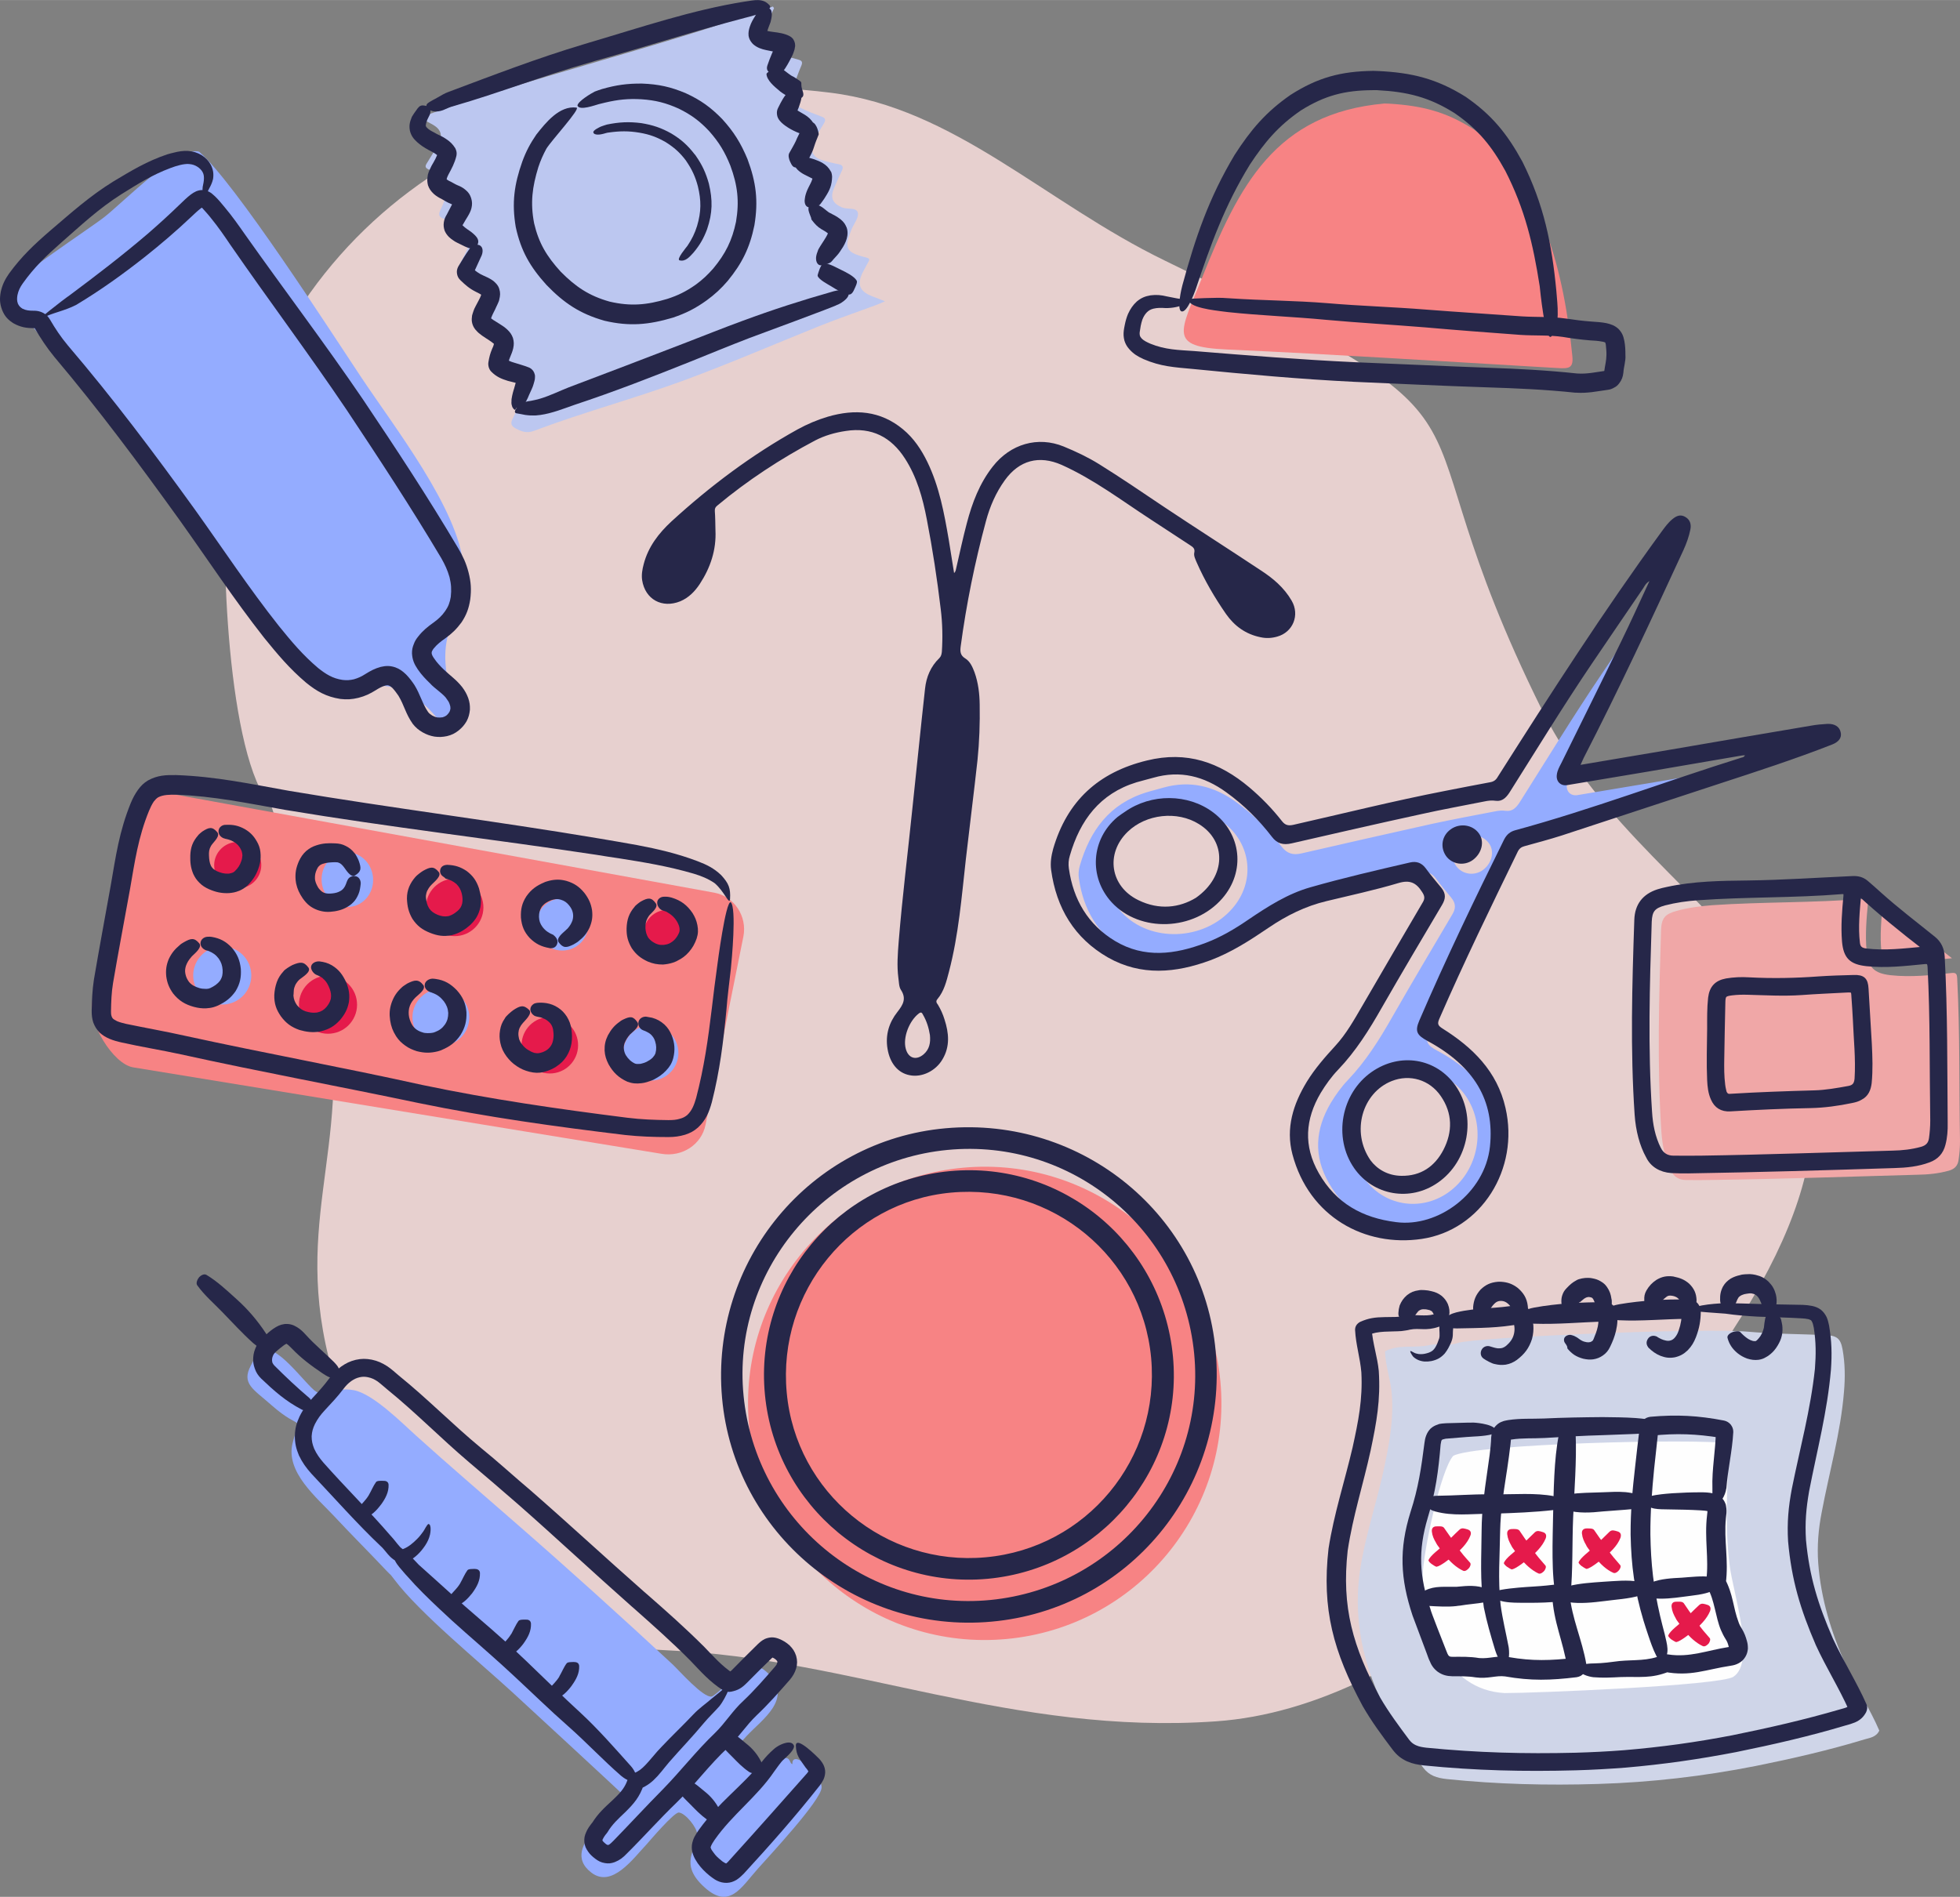 <?xml version="1.0" encoding="UTF-8"?>
<!DOCTYPE svg PUBLIC "-//W3C//DTD SVG 1.1//EN" "http://www.w3.org/Graphics/SVG/1.1/DTD/svg11.dtd">
<!-- Creator: CorelDRAW -->
<svg xmlns="http://www.w3.org/2000/svg" xml:space="preserve" width="1279px" height="1238px" version="1.1" style="shape-rendering:geometricPrecision; text-rendering:geometricPrecision; image-rendering:optimizeQuality; fill-rule:evenodd; clip-rule:evenodd"
viewBox="0 0 124.84 120.83"
 xmlns:xlink="http://www.w3.org/1999/xlink"
 xmlns:xodm="http://www.corel.com/coreldraw/odm/2003">
 <rect x="0" y="0" width="124.84" height="120.83" fill="#808080" stroke="none"/>
 <defs>
  <style type="text/css">
   <![CDATA[
    .str0 {stroke:#262749;stroke-width:0.23;stroke-miterlimit:22.926}
    .fil5 {fill:none;fill-rule:nonzero}
    .fil10 {fill:#FEFEFE}
    .fil2 {fill:#94ACFF}
    .fil8 {fill:#BCC7F0}
    .fil6 {fill:#E51A4B}
    .fil0 {fill:#E7D0CF}
    .fil1 {fill:#F0A7A7}
    .fil3 {fill:#F78384}
    .fil7 {fill:#262749;fill-rule:nonzero}
    .fil4 {fill:#262749;fill-rule:nonzero}
    .fil9 {fill:#CFD5E8;fill-rule:nonzero}
    .fil11 {fill:#E51A4B;fill-rule:nonzero}
   ]]>
  </style>
 </defs>
 <g id="Camada_x0020_1">
  <g id="_1803802720768">
   <path class="fil0" d="M14.53 30.57c4.13,-18.37 20.47,-26.88 38.35,-24.67 7.93,0.98 13.68,6.99 21.3,10.69 23.65,11.55 13.75,7.87 24.05,28.66 7.25,14.63 27,17.75 11.37,40.64 -6.85,10.02 -19.37,22.87 -32.14,23.76 -12.93,0.91 -23.25,-4 -34.9,-4.52 -12.02,-0.54 -17.44,-5.37 -21.1,-16.8 -3.25,-10.17 1.08,-14.89 -0.62,-24.79l-0.41 -2.39c-0.02,-0.09 -3.13,-9.81 -3.16,-9.84 -2.77,-2.92 -3.3,-16.66 -2.74,-20.74z"/>
   <g>
    <path class="fil1" d="M109.23 75.16c4.31,-0.06 8.62,-0.21 12.93,-0.33 0.67,-0.01 1.33,-0.08 1.98,-0.26 0.36,-0.11 0.56,-0.31 0.61,-0.69 0.06,-0.39 0.09,-0.79 0.09,-1.19 -0.06,-3.46 0,-6.93 -0.18,-10.39 -0.02,-0.28 -0.08,-0.35 -0.37,-0.32 -1.28,0.14 -2.57,0.28 -3.87,0.14 -1.05,-0.12 -1.44,-0.49 -1.53,-1.55 -0.09,-1.02 -0.01,-2.04 0.09,-3.06 0.02,-0.22 -0.03,-0.28 -0.25,-0.26 -3.22,0.27 -6.46,0.19 -9.68,0.41 -0.76,0.06 -1.52,0.16 -2.25,0.36 -0.74,0.2 -0.97,0.45 -1,1.22 -0.13,4.28 -0.26,8.56 0.02,12.84 0.06,0.87 0.22,1.71 0.61,2.5 0.2,0.4 0.53,0.58 0.96,0.59 0.61,0.01 1.23,0 1.84,-0.01z"/>
    <path class="fil1" d="M119.84 60.67c0.04,0.33 0.21,0.46 0.53,0.5 1.29,0.16 2.57,0 3.96,-0.13 -1.55,-1.2 -2.99,-2.36 -4.4,-3.66 -0.09,1.14 -0.21,2.21 -0.09,3.29z"/>
    <path class="fil1" d="M119.04 63.9c-1.01,0.05 -2.01,0.1 -3.02,0.17 -1.22,0.09 -2.43,0.02 -3.64,-0.02 -0.35,-0.01 -0.7,0 -1.05,0.04 -0.48,0.06 -0.55,0.12 -0.56,0.6 -0.03,1.27 -0.05,2.54 -0.07,3.81 -0.01,0.59 -0.02,1.19 0.06,1.77 0.02,0.19 0.07,0.38 0.09,0.48 0.11,0.24 0.24,0.25 0.38,0.24 1.89,-0.12 3.78,-0.18 5.68,-0.23 0.77,-0.02 1.53,-0.16 2.29,-0.3 0.37,-0.07 0.5,-0.25 0.53,-0.61 0.09,-1.35 -0.06,-2.68 -0.12,-4.02 -0.02,-0.5 -0.06,-1 -0.09,-1.5 -0.03,-0.43 -0.03,-0.45 -0.48,-0.43z"/>
   </g>
   <path class="fil2" d="M84.1 57.15c2.09,-0.6 4.22,-1.08 6.34,-1.57 0.42,-0.1 0.75,0.02 1.01,0.37 0.31,0.43 0.66,0.83 1,1.25 0.3,0.38 0.27,0.69 0.04,1.07 -1.29,2.18 -2.58,4.36 -3.84,6.56 -0.8,1.41 -1.66,2.77 -2.78,3.95 -0.43,0.45 -0.79,0.95 -1.11,1.48 -0.99,1.68 -1.11,3.37 -0.12,5.1 1.1,1.92 2.77,2.86 4.93,3.13 2.67,0.34 5.65,-1.86 5.97,-4.81 0.31,-2.93 -1,-5.14 -3.99,-6.75 -0.66,-0.35 -0.81,-0.59 -0.51,-1.28 1.68,-3.9 3.52,-7.73 5.4,-11.54 0.17,-0.33 0.39,-0.5 0.73,-0.59 4.86,-1.33 9.58,-3.12 14.39,-4.62 0.08,-0.02 0.17,-0.03 0.22,-0.16 -0.09,0.01 -0.16,0.01 -0.23,0.03 -1.98,0.34 -3.96,0.68 -5.95,1.02 -1.71,0.29 -3.43,0.57 -5.14,0.86 -0.41,0.06 -0.72,-0.23 -0.66,-0.67 0.03,-0.26 0.16,-0.49 0.27,-0.72 1.28,-2.58 2.56,-5.16 3.82,-7.74 0.61,-1.26 1.18,-2.53 1.81,-3.87 -0.24,0.15 -0.31,0.31 -0.4,0.45 -1.1,1.61 -2.19,3.22 -3.28,4.83 -1.82,2.69 -3.51,5.46 -5.24,8.2 -0.21,0.32 -0.46,0.57 -0.86,0.52 -0.26,-0.04 -0.49,-0.01 -0.73,0.04 -1.35,0.26 -2.7,0.51 -4.03,0.8 -2.76,0.61 -5.51,1.24 -8.26,1.87 -0.52,0.12 -0.91,0.03 -1.26,-0.42 -0.82,-1.08 -1.78,-2.03 -2.89,-2.84 -1.42,-1.03 -2.94,-1.41 -4.65,-0.93 -0.36,0.11 -0.72,0.19 -1.07,0.3 -2.35,0.72 -3.6,2.42 -4.25,4.67 -0.08,0.27 -0.1,0.55 -0.06,0.82 0.28,1.98 1.22,3.58 2.94,4.62 1.87,1.11 3.82,0.86 5.75,0.13 0.99,-0.38 1.9,-0.92 2.77,-1.51 1.23,-0.83 2.48,-1.64 3.92,-2.05zm8.64 -2c-0.39,-0.56 -0.26,-1.29 0.31,-1.69 0.58,-0.42 1.39,-0.3 1.79,0.26 0.37,0.51 0.19,1.27 -0.39,1.7 -0.55,0.4 -1.33,0.28 -1.71,-0.27zm-14.84 -2.78c1.82,1.36 2.08,3.79 0.59,5.5 -1.8,2.07 -5.24,2.19 -7.04,0.25 -1.48,-1.61 -1.32,-4.03 0.37,-5.44 0.15,-0.12 0.31,-0.22 0.47,-0.33 1.68,-1.18 4.02,-1.17 5.61,0.02zm10.11 16.55c1.81,-1.26 4.11,-0.88 5.34,0.88 1.36,1.95 0.85,4.79 -1.12,6.17 -1.77,1.24 -4.12,0.83 -5.34,-0.92 -1.35,-1.95 -0.83,-4.77 1.12,-6.13z"/>
   <circle class="fil3" transform="matrix(1.017 -0.094 0.094 1.017 62.721 89.395)" r="14.76"/>
   <path class="fil3" d="M88.18 6.59c0.02,0 0.27,0.01 0.31,0.01 2.1,0.13 3.62,0.51 5.4,1.65 4.37,3.23 5.75,9.27 6.26,14.44 0.09,0.9 -0.35,0.78 -1.31,0.73 -6.93,-0.4 -13.75,-0.85 -20.7,-1.16 -3.77,-0.17 -2.98,-1.06 -1.58,-4.56 2.35,-5.9 4.68,-10.49 11.62,-11.11z"/>
   <g>
    <path class="fil4" d="M100.49 23.79c0.59,0.04 1.17,-0.09 1.75,-0.17 0.01,0 -0.02,0.01 -0.02,0.01 -0.02,0.01 -0.03,0.02 -0.04,0.04 -0.01,0.01 0.01,-0.04 0.01,-0.08 0.04,-0.31 0.13,-0.65 0.13,-0.96 0.01,-0.23 -0.02,-0.46 -0.04,-0.69 -0.01,-0.05 -0.04,-0.13 -0.03,-0.12 0.01,-0.01 -0.18,-0.07 -0.19,-0.06 -0.25,-0.05 -0.52,-0.07 -0.77,-0.08 -0.6,-0.05 -1.15,-0.12 -1.74,-0.22 -0.9,-0.13 -1.79,-0.07 -2.7,-0.13 -2.03,-0.15 -4.05,-0.3 -6.08,-0.48 -2.1,-0.17 -4.21,-0.29 -6.31,-0.48 -2.07,-0.2 -4.16,-0.27 -6.23,-0.49 -0.16,-0.02 -0.32,-0.04 -0.48,-0.06 -0.26,-0.04 -2.15,-0.23 -2.02,-0.76 0.09,-0.07 1.95,-0.1 2.11,-0.09 0.17,0.01 0.34,0.02 0.51,0.03 2.06,0.14 4.14,0.14 6.2,0.31 2.1,0.18 4.21,0.24 6.31,0.41 2.03,0.16 4.06,0.28 6.08,0.43 0.96,0.06 1.83,0 2.8,0.14 0.55,0.08 1.07,0.15 1.62,0.19 0.32,0.02 0.63,0.04 0.95,0.1 0.31,0.07 0.53,0.15 0.77,0.36 0.23,0.24 0.32,0.45 0.38,0.77 0.06,0.31 0.07,0.6 0.07,0.92 0.03,0.33 -0.11,0.76 -0.13,1.1 -0.03,0.27 -0.1,0.47 -0.27,0.69 -0.09,0.12 -0.18,0.2 -0.32,0.27 -0.14,0.08 -0.25,0.12 -0.41,0.14 -0.73,0.1 -1.28,0.23 -2.03,0.18 -0.01,0 -0.04,0 -0.05,0 -1.9,-0.2 -3.74,-0.28 -5.64,-0.34 -2.81,-0.09 -5.62,-0.23 -8.42,-0.35 -3.46,-0.17 -6.85,-0.48 -10.29,-0.82 -1.18,-0.11 -2.03,-0.15 -3.14,-0.63 -0.37,-0.17 -0.64,-0.33 -0.91,-0.64 -0.15,-0.17 -0.23,-0.32 -0.3,-0.53 -0.06,-0.24 -0.07,-0.42 -0.04,-0.66 0,-0.05 0.05,-0.28 0.06,-0.34 0.05,-0.25 0.11,-0.47 0.21,-0.71 0.15,-0.32 0.3,-0.55 0.56,-0.79 0.28,-0.23 0.52,-0.33 0.87,-0.39 0.38,-0.05 0.68,-0.02 1.05,0.07 0.26,0.06 0.97,0.19 1.27,0.22 0.41,0.04 -0.39,0.55 -1.39,0.52 -0.27,-0.02 -0.49,-0.02 -0.75,0.04 -0.18,0.05 -0.29,0.11 -0.42,0.24 -0.13,0.14 -0.21,0.28 -0.28,0.46 -0.09,0.27 -0.13,0.52 -0.17,0.81 -0.01,0.04 0,0.14 0.01,0.19 0,0.01 0.01,0.03 0.01,0.03 0.01,0.05 0.07,0.12 0.1,0.16 0.15,0.16 0.36,0.25 0.56,0.34 0.95,0.39 1.79,0.4 2.8,0.47 3.42,0.28 6.81,0.55 10.24,0.71 2.81,0.11 5.61,0.25 8.41,0.35 1.94,0.07 3.81,0.16 5.74,0.37 0.01,0 0.02,0 0.03,0z"/>
   </g>
   <path class="fil5" d="M75.66 19.05c-0.44,0.22 -0.91,0.28 -1.39,0.21 -1.38,-0.23 -1.98,0.42 -2.17,1.85 -0.08,0.64 0.36,0.99 0.96,1.25 0.95,0.43 1.97,0.46 2.96,0.55 3.42,0.31 6.84,0.62 10.26,0.77 2.81,0.13 5.61,0.27 8.42,0.37 1.89,0.07 3.8,0.15 5.69,0.37 0.63,0.07 1.29,-0.09 1.94,-0.17 0.31,-0.04 0.46,-0.28 0.49,-0.59 0.04,-0.34 0.14,-0.69 0.13,-1.03 0,-1.37 -0.17,-1.49 -1.62,-1.59 -0.56,-0.03 -1.12,-0.11 -1.68,-0.2 -0.9,-0.15 -1.83,-0.07 -2.75,-0.14 -2.03,-0.15 -4.05,-0.3 -6.08,-0.46 -2.1,-0.18 -4.21,-0.27 -6.31,-0.45 -2.23,-0.2 -4.48,-0.23 -6.71,-0.45 -0.7,-0.07 -1.41,0.03 -2.06,-0.3"/>
   <g>
    <path class="fil4" d="M87.72 5.74c-0.03,0 -0.27,0 -0.28,0 -1.8,0.01 -3.06,0.34 -4.58,1.29 -1.43,0.98 -2.3,2.01 -3.25,3.45 -1.61,2.62 -2.49,5.08 -3.46,7.97 -0.07,0.2 -0.55,1.5 -0.9,1.38 -0.31,-0.11 0,-1.45 0.06,-1.66 0.83,-3.05 1.69,-5.57 3.33,-8.31 1.03,-1.6 1.99,-2.73 3.56,-3.82 1.74,-1.11 3.2,-1.5 5.26,-1.53 0.01,0 0.27,0.01 0.31,0.01 2.16,0.1 3.74,0.49 5.58,1.64 1.68,1.16 2.65,2.36 3.62,4.14 1.37,2.75 1.87,5.2 2.16,8.23 0.06,0.85 0.28,2.19 -0.32,2.9 -0.39,0.39 -0.73,-3.1 -0.74,-3.2 -0.42,-2.69 -0.94,-4.9 -2.19,-7.35 -0.87,-1.58 -1.73,-2.64 -3.22,-3.67 -1.63,-1.03 -3.02,-1.37 -4.94,-1.47z"/>
   </g>
   <path class="fil5" d="M98.83 21.48c-0.31,-7.3 -2.33,-16.26 -11.38,-16.38 -7.77,-0.1 -10.46,8.63 -12.22,14.72"/>
   <g>
    <path class="fil2" d="M12.68 9.66c-1.29,-0.4 -4.83,3.22 -6.03,4.16 -0.9,0.71 -5.95,4.01 -6.12,4.65 -0.15,0.56 2.85,3.83 3.31,4.38 4.39,5.4 8.26,11.13 12.33,16.77 5.6,7.75 7.47,1.27 11.54,5.97 1.47,1.69 1.51,0.34 1.11,-1.02 -1.43,-4.9 0.97,-4.93 0.69,-8.53 -0.28,-3.59 -4.45,-8.91 -6.55,-12.08 -1.91,-2.87 -8.02,-12.37 -10.28,-14.3z"/>
    <g>
     <path class="fil4" d="M24.98 43.81c-0.06,-0.06 -0.13,-0.11 -0.21,-0.14 -0.08,-0.03 -0.15,-0.02 -0.23,0 -0.22,0.06 -0.41,0.17 -0.6,0.29 -0.37,0.23 -0.68,0.38 -1.11,0.49 -0.41,0.1 -0.74,0.12 -1.16,0.07 -0.89,-0.14 -1.49,-0.48 -2.18,-1.04 -1.06,-0.9 -1.8,-1.79 -2.67,-2.86 -1.91,-2.43 -3.56,-4.94 -5.35,-7.45 -2.59,-3.6 -5.14,-7.04 -8.01,-10.44 -0.49,-0.6 -0.86,-1.16 -1.25,-1.83l0.02 0.01c-0.01,-0.01 -0.09,-0.01 -0.11,-0.01 -0.46,0 -0.82,-0.07 -1.23,-0.29 -0.38,-0.23 -0.6,-0.47 -0.76,-0.88 -0.15,-0.4 -0.16,-0.73 -0.08,-1.15 0.1,-0.45 0.26,-0.77 0.52,-1.15 0.81,-1.11 1.61,-1.86 2.64,-2.75 1.35,-1.15 2.5,-2.19 4.02,-3.13 1.17,-0.7 2.12,-1.28 3.42,-1.72 0.14,-0.04 0.28,-0.08 0.42,-0.11 0.31,-0.08 0.57,-0.12 0.89,-0.11 0.35,0.03 0.6,0.1 0.9,0.28 0.25,0.17 0.42,0.34 0.57,0.61 0.15,0.31 0.19,0.56 0.14,0.9 -0.06,0.25 -0.14,0.41 -0.26,0.63 -0.04,0.06 -0.23,0.51 -0.28,0.52 -0.18,-0.04 -0.13,-0.53 -0.12,-0.65 0.04,-0.19 0.08,-0.37 0.08,-0.56 0,-0.2 -0.04,-0.33 -0.15,-0.48 -0.11,-0.14 -0.22,-0.22 -0.37,-0.3 -0.18,-0.09 -0.33,-0.11 -0.53,-0.12 -0.23,0.01 -0.43,0.05 -0.65,0.12 -0.11,0.02 -0.31,0.1 -0.43,0.14 -1.18,0.44 -2.07,1.01 -3.13,1.67 -1.45,0.92 -2.56,1.97 -3.84,3.09 -0.95,0.84 -1.7,1.55 -2.44,2.59 -0.17,0.24 -0.28,0.46 -0.34,0.75 -0.03,0.19 -0.04,0.35 0.03,0.54 0.07,0.15 0.15,0.23 0.29,0.32 0.22,0.11 0.43,0.13 0.68,0.13 0.18,0 0.3,0.01 0.48,0.07 0.27,0.1 0.44,0.24 0.59,0.49 0.35,0.6 0.69,1.11 1.14,1.65 2.91,3.41 5.49,6.85 8.11,10.48 1.78,2.49 3.43,4.99 5.33,7.39 0.81,1 1.52,1.85 2.5,2.68 0.49,0.39 0.93,0.67 1.56,0.76 0.26,0.03 0.46,0.02 0.72,-0.04 0.28,-0.08 0.49,-0.18 0.74,-0.34 0.32,-0.2 0.6,-0.35 0.97,-0.45 0.34,-0.08 0.6,-0.08 0.93,0.03 0.27,0.1 0.45,0.23 0.66,0.43 0.01,0.01 0.04,0.04 0.05,0.05 0.2,0.21 0.35,0.41 0.51,0.65 0.36,0.58 0.52,1.23 0.87,1.72 0.08,0.1 0.16,0.16 0.26,0.22 0.11,0.06 0.21,0.1 0.33,0.12 0.12,0.01 0.21,0.01 0.33,-0.01 0.1,-0.03 0.17,-0.06 0.25,-0.12 0.08,-0.07 0.13,-0.13 0.19,-0.23 0.03,-0.07 0.05,-0.13 0.06,-0.21 0,-0.1 -0.01,-0.17 -0.05,-0.27 -0.04,-0.13 -0.1,-0.22 -0.19,-0.34 -0.14,-0.26 -0.82,-0.71 -1.04,-0.97 -0.3,-0.29 -0.56,-0.56 -0.8,-0.91 -0.23,-0.34 -0.35,-0.62 -0.37,-1.03 0,-0.22 0.03,-0.37 0.11,-0.57 0.07,-0.2 0.16,-0.34 0.29,-0.5 0.29,-0.37 0.6,-0.62 0.98,-0.89 0.3,-0.22 0.52,-0.42 0.73,-0.72 0.21,-0.3 0.3,-0.55 0.36,-0.91 0.05,-0.46 0.03,-0.81 -0.08,-1.26 -0.13,-0.45 -0.29,-0.79 -0.52,-1.2 -1.92,-3.23 -3.95,-6.32 -6.03,-9.45 -2.4,-3.56 -4.97,-6.99 -7.41,-10.52 -0.39,-0.58 -0.77,-1.13 -1.21,-1.67 -0.16,-0.21 -0.36,-0.43 -0.54,-0.63 -0.03,-0.04 -0.07,-0.07 -0.11,-0.1 -0.01,0 0.03,0.01 0.04,0.01l0.06 -0.01c-0.03,0.02 -0.08,0.05 -0.11,0.07 -0.21,0.16 -0.43,0.37 -0.62,0.55 -0.95,0.9 -1.91,1.72 -2.94,2.54 -1.42,1.12 -2.84,2.14 -4.39,3.07 -0.75,0.39 -1.58,0.52 -2.12,0.83 -0.88,0.52 1.38,-1.23 1.7,-1.44 1.73,-1.29 3.35,-2.53 5,-3.94 0.69,-0.6 1.35,-1.2 2.01,-1.84 0.23,-0.22 0.46,-0.45 0.71,-0.64 0.12,-0.09 0.22,-0.15 0.35,-0.21 0.16,-0.06 0.29,-0.09 0.45,-0.07 0.17,0.01 0.29,0.06 0.43,0.14 0.08,0.03 0.24,0.2 0.31,0.25 0.23,0.22 0.43,0.47 0.63,0.71 0.47,0.56 0.87,1.13 1.29,1.73 2.48,3.51 5.07,6.92 7.5,10.49 2.11,3.14 4.15,6.24 6.08,9.5 0.3,0.51 0.5,0.94 0.65,1.52 0.16,0.62 0.19,1.1 0.11,1.74 -0.09,0.57 -0.24,0.98 -0.56,1.46 -0.32,0.43 -0.61,0.71 -1.04,1.02 -0.26,0.18 -0.52,0.38 -0.72,0.63 -0.05,0.05 -0.08,0.13 -0.12,0.19 -0.01,0.03 -0.01,0.07 -0.02,0.1 0.01,0.13 0.09,0.25 0.16,0.35 0.18,0.27 0.4,0.5 0.63,0.72 0.42,0.4 0.78,0.63 1.16,1.11 0.17,0.23 0.28,0.42 0.38,0.69 0.09,0.26 0.12,0.47 0.11,0.75 -0.03,0.28 -0.08,0.48 -0.21,0.73 -0.14,0.24 -0.29,0.41 -0.51,0.59 -0.24,0.19 -0.45,0.29 -0.74,0.36 -0.29,0.06 -0.51,0.07 -0.8,0.03 -0.28,-0.05 -0.5,-0.13 -0.75,-0.27 -0.26,-0.15 -0.44,-0.3 -0.63,-0.54 -0.46,-0.65 -0.54,-1.18 -0.91,-1.79 -0.12,-0.17 -0.23,-0.33 -0.37,-0.48 -0.01,-0.01 -0.02,-0.02 -0.03,-0.03z"/>
    </g>
    <path class="fil5" d="M2.66 20.37c0.5,-0.67 1.33,-0.82 1.97,-1.26 2.54,-1.72 4.96,-3.58 7.17,-5.7 1.12,-1.08 1.13,-1.03 2.1,0.14 0.46,0.55 0.85,1.12 1.25,1.7 2.45,3.53 5.07,6.94 7.45,10.51 2.09,3.12 4.16,6.25 6.05,9.48 0.51,0.87 0.83,1.81 0.68,2.87 -0.13,0.91 -0.65,1.55 -1.35,2.05 -1.56,1.11 -1.37,1.74 -0.14,2.95 0.36,0.36 0.79,0.63 1.1,1.04 0.52,0.68 0.47,1.41 -0.12,1.89 -0.59,0.47 -1.54,0.31 -2.02,-0.31 -0.41,-0.53 -0.52,-1.2 -0.9,-1.76 -0.59,-0.89 -1.09,-1.33 -2.3,-0.54 -1.22,0.79 -2.48,0.58 -3.71,-0.43 -0.97,-0.81 -1.78,-1.79 -2.57,-2.78 -1.91,-2.38 -3.56,-4.94 -5.33,-7.42 -2.57,-3.57 -5.19,-7.12 -8.06,-10.47 -0.45,-0.53 -0.84,-1.13 -1.19,-1.73 -0.17,-0.3 -0.47,-0.31 -0.63,-0.31 -1.51,0.03 -1.94,-1.25 -1.06,-2.52 0.71,-1.02 1.62,-1.86 2.54,-2.66 1.26,-1.09 2.48,-2.24 3.92,-3.11 1.17,-0.71 2.33,-1.45 3.68,-1.81 0.53,-0.15 1.02,-0.17 1.45,0.08 0.37,0.21 0.65,0.58 0.6,1.09 -0.05,0.41 -0.32,0.77 -0.23,1.2"/>
   </g>
   <g>
    <path class="fil3" d="M11.2 50.62l34.28 6.24c1.29,0.23 2.12,1.51 1.87,2.79l-2.41 11.99c-0.25,1.28 -1.5,2.07 -2.79,1.86l-33.67 -5.51c-1.29,-0.21 -2.9,-2.91 -2.6,-4.18l2.66 -11.41c0.3,-1.28 1.37,-2.01 2.66,-1.78z"/>
    <circle class="fil2" transform="matrix(0.996 -0.092 0.092 0.996 14.156 62.137)" r="1.85"/>
    <circle class="fil6" transform="matrix(0.996 -0.092 0.092 0.996 20.892 63.998)" r="1.85"/>
    <ellipse class="fil6" transform="matrix(0.996 -0.092 0.092 0.996 15.142 55.11)" rx="1.5" ry="1.48"/>
    <ellipse class="fil2" transform="matrix(0.996 -0.092 0.092 0.996 22.125 56.033)" rx="1.64" ry="1.74"/>
    <circle class="fil6" transform="matrix(0.996 -0.092 0.092 0.996 28.96 57.8)" r="1.83"/>
    <circle class="fil2" transform="matrix(0.996 -0.092 0.092 0.996 28.081 64.806)" r="1.81"/>
    <circle class="fil2" transform="matrix(0.996 -0.092 0.092 0.996 35.811 58.888)" r="1.66"/>
    <circle class="fil6" transform="matrix(0.996 -0.092 0.092 0.996 35.021 66.58)" r="1.8"/>
    <circle class="fil2" transform="matrix(0.996 -0.092 0.092 0.996 41.45 67.072)" r="1.76"/>
    <circle class="fil6" transform="matrix(0.996 -0.092 0.092 0.996 42.498 59.461)" r="1.5"/>
    <g>
     <g>
      <path class="fil7" d="M20.16 64.5c0.01,0 0.06,-0.01 0.06,-0.01 0.24,-0.05 0.39,-0.15 0.56,-0.33 0.14,-0.17 0.23,-0.31 0.29,-0.53 0.04,-0.24 0.01,-0.41 -0.07,-0.64 -0.1,-0.26 -0.2,-0.46 -0.42,-0.65 -0.04,-0.07 -0.31,-0.2 -0.39,-0.23 -0.19,-0.06 -0.37,-0.29 -0.38,-0.49 0,-0.27 0.31,-0.4 0.54,-0.38 0.31,0.04 0.53,0.1 0.79,0.25 0.46,0.28 0.69,0.61 0.91,1.08 0.18,0.45 0.24,0.81 0.17,1.28 -0.09,0.45 -0.26,0.76 -0.55,1.11 -0.36,0.4 -0.7,0.6 -1.22,0.73 0,0 -0.12,0.02 -0.14,0.03 -0.45,0.06 -0.8,0.01 -1.23,-0.11 -0.52,-0.18 -0.86,-0.43 -1.18,-0.86 -0.31,-0.44 -0.44,-0.83 -0.43,-1.37 0.02,-0.3 0.06,-0.53 0.16,-0.82 0.1,-0.27 0.22,-0.46 0.42,-0.68 0.08,-0.13 0.44,-0.34 0.58,-0.41 0.48,-0.2 0.72,-0.24 1.02,0.17 0.18,0.27 -0.37,0.59 -0.57,0.75 -0.08,0.07 -0.13,0.13 -0.19,0.22 -0.08,0.11 -0.11,0.2 -0.15,0.32 -0.04,0.1 -0.03,0.38 -0.05,0.49 0.02,0.24 0.09,0.41 0.22,0.6 0.16,0.2 0.32,0.32 0.55,0.4 0.24,0.07 0.44,0.11 0.7,0.08z"/>
     </g>
     <path class="fil5" d="M19.66 61.61c-1.1,0.32 -1.53,0.81 -1.56,1.79 -0.03,0.69 0.47,1.39 1.17,1.62 0.74,0.24 1.46,0.15 1.98,-0.43 0.45,-0.5 0.6,-1.13 0.32,-1.82 -0.32,-0.82 -0.9,-1.2 -1.76,-1.17"/>
     <g>
      <path class="fil7" d="M40.9 67.74c0.1,-0.02 0.19,-0.06 0.28,-0.1 0.15,-0.08 0.27,-0.15 0.39,-0.27 0.08,-0.09 0.14,-0.17 0.18,-0.28 0.07,-0.26 0.06,-0.5 -0.02,-0.75 -0.04,-0.13 -0.09,-0.23 -0.17,-0.33 -0.1,-0.13 -0.2,-0.2 -0.34,-0.27 -0.02,-0.02 -0.21,-0.1 -0.25,-0.11 -0.22,-0.08 -0.35,-0.31 -0.3,-0.54 0.05,-0.21 0.26,-0.34 0.48,-0.33 0.14,0.02 0.25,0.04 0.39,0.07 0.31,0.09 0.53,0.21 0.78,0.43 0.22,0.21 0.34,0.4 0.46,0.68 0.2,0.5 0.23,0.95 0.1,1.47 -0.09,0.33 -0.23,0.55 -0.46,0.79 -0.22,0.23 -0.43,0.38 -0.71,0.53 -0.08,0.06 -0.4,0.17 -0.51,0.2 -0.11,0.03 -0.22,0.06 -0.34,0.07 -0.33,0.04 -0.59,0.02 -0.91,-0.1 -0.55,-0.25 -0.9,-0.59 -1.19,-1.11 -0.15,-0.3 -0.23,-0.54 -0.25,-0.87 -0.01,-0.37 0.05,-0.64 0.21,-0.97 0.21,-0.38 0.41,-0.63 0.77,-0.88 0.01,-0.02 0.16,-0.11 0.19,-0.12 0.46,-0.22 0.64,-0.23 0.91,0.15 0.2,0.27 -0.24,0.58 -0.4,0.74 -0.01,0.01 -0.04,0.04 -0.05,0.04 -0.17,0.19 -0.26,0.34 -0.36,0.57 -0.04,0.14 -0.06,0.25 -0.04,0.39 0.02,0.14 0.05,0.24 0.12,0.37 0.15,0.24 0.33,0.42 0.59,0.54 0.09,0.03 0.19,0.03 0.28,0.02 0.02,0.01 0.14,-0.02 0.17,-0.03z"/>
     </g>
     <path class="fil5" d="M40.6 65.08c-0.59,0.21 -1.04,0.51 -1.33,1.13 -0.43,0.9 0.25,1.82 0.93,2.12 0.71,0.3 1.92,-0.27 2.15,-1.07 0.2,-0.68 0,-1.69 -0.95,-2.03 -0.24,-0.08 -0.48,-0.1 -0.72,-0.16"/>
     <g>
      <path class="fil7" d="M35.26 57.3c-0.02,0 -0.14,0.04 -0.15,0.04 -0.25,0.1 -0.44,0.21 -0.61,0.43 -0.13,0.21 -0.17,0.39 -0.17,0.63 0.01,0.26 0.07,0.43 0.22,0.64 0.19,0.25 0.39,0.38 0.67,0.5 0,0 0.01,0 0.01,0 0.16,0.13 0.3,0.29 0.28,0.5 -0.05,0.27 -0.23,0.38 -0.5,0.36 0,0 -0.02,-0.01 -0.02,-0.01 -0.51,-0.09 -0.88,-0.27 -1.25,-0.64 -0.36,-0.39 -0.51,-0.77 -0.56,-1.3 -0.02,-0.53 0.06,-0.91 0.35,-1.36 0.31,-0.44 0.65,-0.68 1.15,-0.89 0.02,-0.02 0.27,-0.09 0.31,-0.1 0.39,-0.09 0.7,-0.09 1.08,0.01 0.51,0.15 0.84,0.38 1.17,0.79 0.26,0.35 0.4,0.65 0.47,1.08 0.05,0.42 0,0.73 -0.16,1.11 -0.18,0.38 -0.39,0.62 -0.71,0.87 -0.03,0.04 -0.26,0.17 -0.31,0.2 -0.45,0.22 -0.65,0.25 -0.94,-0.13 -0.2,-0.26 0.27,-0.61 0.43,-0.76 0.03,-0.02 0.09,-0.1 0.12,-0.11 0.15,-0.17 0.24,-0.31 0.32,-0.52 0.05,-0.17 0.06,-0.3 0.03,-0.48 -0.04,-0.2 -0.12,-0.34 -0.25,-0.5 -0.15,-0.18 -0.29,-0.28 -0.52,-0.35 -0.16,-0.05 -0.29,-0.05 -0.46,-0.01z"/>
     </g>
     <path class="fil5" d="M35.58 60.06c1.43,-0.53 1.94,-1.75 1.16,-2.78 -0.45,-0.58 -1.18,-0.79 -1.85,-0.53 -0.81,0.31 -1.21,0.89 -1.18,1.68 0.03,0.77 0.56,1.37 1.4,1.59 0.13,0.03 0.26,0.03 0.4,0.04"/>
     <g>
      <path class="fil7" d="M20.07 56.06c0.04,0.19 0.11,0.33 0.21,0.5 0.11,0.14 0.2,0.24 0.36,0.31 0.18,0.06 0.33,0.06 0.52,0.04 0.2,-0.02 0.37,-0.06 0.55,-0.17 0.08,-0.05 0.12,-0.09 0.18,-0.16 0.07,-0.09 0.11,-0.17 0.15,-0.28 0.03,-0.08 0.05,-0.15 0.09,-0.23 0.1,-0.23 0.35,-0.31 0.58,-0.24 0.2,0.07 0.29,0.31 0.26,0.51 -0.01,0.05 -0.01,0.1 -0.02,0.15 -0.03,0.23 -0.08,0.41 -0.19,0.62 -0.1,0.2 -0.21,0.33 -0.38,0.48 -0.34,0.27 -0.65,0.39 -1.07,0.46 -0.4,0.06 -0.7,0.05 -1.08,-0.08 -0.43,-0.16 -0.69,-0.38 -0.95,-0.75 -0.21,-0.31 -0.34,-0.58 -0.42,-0.95 -0.01,-0.07 -0.02,-0.14 -0.03,-0.21 -0.04,-0.46 0.03,-0.79 0.21,-1.21 0.13,-0.27 0.25,-0.45 0.47,-0.65 0.21,-0.17 0.38,-0.27 0.63,-0.35 0.42,-0.14 0.76,-0.15 1.2,-0.13 0.26,0.01 0.46,0.05 0.69,0.17 0.23,0.12 0.38,0.24 0.54,0.44 0.08,0.07 0.24,0.39 0.28,0.5 0.17,0.48 0.17,0.68 -0.23,0.93 -0.27,0.18 -0.58,-0.35 -0.71,-0.52 -0.05,-0.07 -0.1,-0.12 -0.16,-0.18 -0.07,-0.06 -0.12,-0.09 -0.21,-0.12 -0.04,-0.02 -0.16,-0.01 -0.21,-0.02 -0.27,0.01 -0.53,0.02 -0.79,0.11 -0.08,0.03 -0.14,0.06 -0.2,0.12 -0.08,0.07 -0.12,0.14 -0.16,0.23 -0.09,0.2 -0.13,0.36 -0.12,0.59 0,0.01 0.01,0.08 0.01,0.09z"/>
     </g>
     <path class="fil5" d="M22.64 55.77c-0.24,-0.93 -0.65,-1.43 -1.31,-1.44 -0.67,0 -1.38,0.05 -1.72,0.78 -0.28,0.61 -0.25,1.2 0.15,1.8 0.37,0.56 0.9,0.7 1.48,0.62 0.64,-0.08 1.16,-0.4 1.31,-1.12 0.04,-0.2 0.12,-0.38 0.18,-0.57"/>
     <g>
      <path class="fil7" d="M28.62 58.34c0.21,-0.07 0.36,-0.18 0.53,-0.32 0.16,-0.14 0.24,-0.27 0.29,-0.48 0.04,-0.22 0.02,-0.41 -0.03,-0.63 -0.07,-0.25 -0.16,-0.42 -0.34,-0.6 -0.21,-0.18 -0.41,-0.27 -0.67,-0.34 -0.01,-0.01 -0.03,-0.01 -0.03,-0.01 -0.07,-0.12 -0.3,-0.14 -0.34,-0.44 0,-0.27 0.16,-0.41 0.43,-0.43 0,0 0.05,0 0.05,0 0.47,0.02 0.82,0.13 1.21,0.39 0.41,0.31 0.63,0.63 0.79,1.11 0.12,0.42 0.16,0.76 0.09,1.19 -0.11,0.49 -0.3,0.81 -0.66,1.15 -0.31,0.27 -0.58,0.45 -0.97,0.58 -0.04,0.01 -0.18,0.05 -0.2,0.06 -0.51,0.1 -0.9,0.04 -1.38,-0.15 -0.5,-0.2 -0.82,-0.44 -1.12,-0.89 -0.25,-0.43 -0.33,-0.8 -0.35,-1.29 0,-0.28 0.04,-0.49 0.14,-0.75 0.11,-0.25 0.22,-0.42 0.4,-0.63 0.08,-0.1 0.37,-0.32 0.49,-0.39 0.45,-0.25 0.68,-0.31 0.99,0.07 0.22,0.25 -0.29,0.64 -0.44,0.8 -0.07,0.07 -0.13,0.14 -0.19,0.23 -0.07,0.11 -0.12,0.2 -0.15,0.32 -0.03,0.11 -0.04,0.19 -0.03,0.3 0.03,0.25 0.07,0.46 0.21,0.68 0.14,0.2 0.3,0.3 0.53,0.4 0.23,0.09 0.42,0.13 0.67,0.09 0,0 0.07,-0.02 0.08,-0.02z"/>
     </g>
     <path class="fil5" d="M27.95 55.51c-0.89,0.36 -1.44,0.99 -1.41,1.7 0.04,0.75 0.33,1.32 1.09,1.64 0.75,0.31 1.35,0.16 1.93,-0.35 0.56,-0.49 0.62,-1.14 0.44,-1.76 -0.21,-0.76 -0.79,-1.18 -1.58,-1.27 -0.13,-0.01 -0.26,0.02 -0.39,0.03"/>
     <g>
      <path class="fil7" d="M14.78 55.6c0.07,-0.02 0.11,-0.05 0.17,-0.1 0.21,-0.2 0.34,-0.4 0.43,-0.68 0.04,-0.12 0.05,-0.22 0.06,-0.34 -0.01,-0.1 -0.02,-0.18 -0.05,-0.27 -0.09,-0.21 -0.19,-0.36 -0.37,-0.5 -0.21,-0.16 -0.41,-0.23 -0.66,-0.28 -0.01,0 -0.02,0 -0.03,-0.01 -0.2,-0.04 -0.4,-0.21 -0.41,-0.43 -0.02,-0.24 0.17,-0.43 0.41,-0.45 0.02,0 0.06,0 0.07,0 0.45,-0.02 0.79,0.05 1.19,0.27 0.41,0.24 0.64,0.52 0.85,0.94 0.11,0.24 0.15,0.44 0.16,0.71 0.01,0.25 -0.02,0.46 -0.09,0.71 -0.15,0.5 -0.37,0.86 -0.75,1.24 -0.17,0.15 -0.33,0.25 -0.54,0.34 -0.01,0 -0.01,0 -0.01,0 -0.22,0.09 -0.4,0.12 -0.63,0.14 -0.47,0.02 -0.83,-0.06 -1.27,-0.25 -0.24,-0.11 -0.42,-0.22 -0.61,-0.41 -0.18,-0.18 -0.28,-0.33 -0.39,-0.56 -0.17,-0.41 -0.2,-0.74 -0.19,-1.18 0.02,-0.51 0.15,-0.88 0.49,-1.27 0.01,-0.04 0.23,-0.22 0.27,-0.25 0.43,-0.28 0.64,-0.33 0.95,0.03 0.22,0.24 -0.19,0.6 -0.32,0.78 -0.01,0.02 -0.06,0.09 -0.07,0.1 -0.12,0.21 -0.14,0.38 -0.13,0.61 0.01,0.24 0.03,0.46 0.13,0.67 0.04,0.07 0.08,0.12 0.14,0.18 0.08,0.07 0.15,0.11 0.25,0.16 0.24,0.1 0.44,0.16 0.7,0.15 0.06,0.01 0.19,-0.04 0.25,-0.05 0,0 0,0 0,0z"/>
     </g>
     <path class="fil5" d="M13.84 52.98c-0.66,0.3 -1.11,0.75 -1.11,1.51 0,0.67 0.14,1.26 0.84,1.58 0.67,0.3 1.37,0.29 1.8,-0.1 0.58,-0.52 0.86,-1.38 0.59,-2.01 -0.29,-0.66 -0.85,-0.99 -1.58,-1.03 -0.15,-0.01 -0.31,0.03 -0.46,0.04"/>
     <g>
      <path class="fil7" d="M34.57 67.02c0.09,-0.04 0.16,-0.07 0.24,-0.12 0.11,-0.08 0.19,-0.15 0.27,-0.27 0.08,-0.12 0.12,-0.23 0.15,-0.38 0.04,-0.2 0.04,-0.36 0.01,-0.57 -0.01,-0.13 -0.04,-0.24 -0.1,-0.36 -0.06,-0.11 -0.12,-0.18 -0.22,-0.26 -0.11,-0.1 -0.21,-0.15 -0.34,-0.2 -0.05,-0.04 -0.3,-0.09 -0.37,-0.1 -0.05,-0.01 -0.11,-0.03 -0.16,-0.05 -0.14,-0.08 -0.25,-0.22 -0.27,-0.39 0,-0.16 0.07,-0.28 0.21,-0.37 0.03,-0.03 0.19,-0.07 0.23,-0.07 0.21,-0.02 0.38,-0.01 0.59,0.02 0.28,0.05 0.49,0.13 0.74,0.29 0.24,0.16 0.39,0.32 0.55,0.56 0.16,0.26 0.24,0.48 0.29,0.77 0.05,0.34 0.06,0.61 0.01,0.95 -0.06,0.32 -0.15,0.55 -0.32,0.83 -0.18,0.27 -0.35,0.44 -0.62,0.62 -0.06,0.06 -0.36,0.21 -0.45,0.24 -0.13,0.06 -0.25,0.09 -0.39,0.13 -0.32,0.07 -0.57,0.06 -0.9,-0.02 -0.31,-0.08 -0.54,-0.18 -0.81,-0.36 -0.27,-0.18 -0.45,-0.36 -0.65,-0.62 -0.2,-0.28 -0.32,-0.52 -0.39,-0.85 -0.06,-0.29 -0.07,-0.52 -0.02,-0.82 0.05,-0.29 0.13,-0.49 0.3,-0.74 0.06,-0.15 0.41,-0.44 0.55,-0.54 0.43,-0.28 0.65,-0.35 1,-0.01 0.24,0.23 -0.27,0.68 -0.4,0.84 -0.09,0.1 -0.14,0.18 -0.2,0.3 -0.05,0.11 -0.07,0.2 -0.08,0.32 -0.01,0.14 0.01,0.25 0.04,0.39 0.05,0.14 0.11,0.25 0.2,0.36 0.11,0.14 0.22,0.24 0.36,0.33 0.14,0.09 0.26,0.15 0.42,0.2 0.11,0.02 0.2,0.03 0.31,0.01 0.03,0 0.19,-0.05 0.22,-0.06z"/>
     </g>
     <path class="fil5" d="M33.71 64.31c-1.03,0.52 -1.42,1.15 -1.23,1.99 0.19,0.87 1.24,1.57 2.01,1.4 1,-0.23 1.53,-0.98 1.37,-2.1 -0.12,-0.88 -0.85,-1.4 -1.84,-1.32 -0.08,0.01 -0.16,0.01 -0.24,0.02"/>
     <g>
      <path class="fil7" d="M27.59 65.78c0.02,-0.01 0.12,-0.04 0.12,-0.04 0.28,-0.11 0.46,-0.24 0.63,-0.48 0.16,-0.24 0.21,-0.45 0.21,-0.74 -0.02,-0.29 -0.11,-0.51 -0.28,-0.74 -0.2,-0.25 -0.4,-0.41 -0.69,-0.52 -0.02,-0.01 -0.09,-0.03 -0.1,-0.04 -0.22,-0.05 -0.44,-0.23 -0.43,-0.47 0.01,-0.25 0.26,-0.4 0.49,-0.41 0.08,0 0.15,0.01 0.22,0.02 0.56,0.08 0.94,0.31 1.33,0.71 0.38,0.42 0.57,0.83 0.62,1.4 0.02,0.56 -0.08,0.98 -0.38,1.46 -0.32,0.47 -0.67,0.73 -1.19,0.95 -0.02,0.02 -0.22,0.08 -0.26,0.09 -0.48,0.12 -0.86,0.11 -1.33,-0.01 -0.28,-0.09 -0.49,-0.18 -0.73,-0.35 -0.25,-0.18 -0.42,-0.34 -0.59,-0.6 -0.21,-0.33 -0.32,-0.62 -0.38,-1.01 -0.06,-0.41 -0.04,-0.73 0.09,-1.12 0.15,-0.42 0.34,-0.7 0.67,-1 0.03,-0.04 0.27,-0.19 0.33,-0.23 0.46,-0.23 0.72,-0.3 1.03,0.11 0.17,0.27 -0.33,0.6 -0.51,0.78 -0.02,0.02 -0.1,0.11 -0.11,0.12 -0.15,0.18 -0.23,0.33 -0.29,0.56 -0.04,0.21 -0.04,0.37 0,0.58 0.05,0.2 0.11,0.36 0.22,0.53 0.08,0.11 0.15,0.18 0.26,0.26 0.12,0.08 0.23,0.13 0.37,0.17 0.15,0.07 0.51,0.06 0.68,0.02z"/>
     </g>
     <path class="fil5" d="M26.97 62.74c-1.68,0.51 -1.8,2.02 -1.21,2.93 0.44,0.68 1.41,0.95 2.17,0.66 0.8,-0.29 1.28,-1 1.25,-1.84 -0.04,-0.8 -0.69,-1.57 -1.5,-1.73 -0.2,-0.05 -0.42,-0.02 -0.63,-0.03"/>
     <g>
      <path class="fil7" d="M42.49 60.15c0.05,-0.02 0.09,-0.03 0.14,-0.05 0.15,-0.08 0.25,-0.15 0.37,-0.28 0.12,-0.14 0.19,-0.26 0.26,-0.43 0.03,-0.09 0.03,-0.17 0.02,-0.27 -0.02,-0.14 -0.07,-0.25 -0.13,-0.37 -0.17,-0.3 -0.38,-0.49 -0.68,-0.66 -0.02,-0.02 -0.21,-0.08 -0.25,-0.09 -0.19,-0.05 -0.35,-0.27 -0.36,-0.47 -0.02,-0.24 0.2,-0.41 0.43,-0.41 0.18,-0.01 0.32,0.01 0.5,0.06 0.59,0.18 0.98,0.48 1.32,0.98 0.16,0.26 0.25,0.47 0.31,0.77 0.06,0.31 0.05,0.55 -0.05,0.86 -0.12,0.33 -0.25,0.57 -0.48,0.84 -0.23,0.26 -0.44,0.42 -0.75,0.57 -0.03,0.03 -0.23,0.1 -0.28,0.12 -0.22,0.07 -0.4,0.1 -0.63,0.12 -0.36,0 -0.63,-0.05 -0.97,-0.19 -0.45,-0.21 -0.74,-0.44 -1.02,-0.85 -0.25,-0.43 -0.34,-0.78 -0.33,-1.27 0.02,-0.55 0.15,-0.95 0.51,-1.37 0.03,-0.07 0.32,-0.29 0.39,-0.33 0.45,-0.25 0.68,-0.29 0.96,0.11 0.18,0.25 -0.24,0.57 -0.39,0.74 -0.04,0.05 -0.08,0.1 -0.11,0.16 -0.14,0.23 -0.16,0.43 -0.16,0.69 0.02,0.23 0.06,0.4 0.18,0.6 0.14,0.18 0.28,0.28 0.49,0.38 0.15,0.06 0.27,0.09 0.43,0.08 0.05,0.01 0.23,-0.03 0.28,-0.04z"/>
     </g>
     <path class="fil5" d="M41.78 57.52c-0.79,0.25 -1.25,0.78 -1.25,1.61 -0.01,0.7 0.33,1.25 0.99,1.55 0.91,0.41 1.98,-0.08 2.33,-1.08 0.27,-0.74 -0.34,-1.71 -1.2,-2.01 -0.27,-0.1 -0.53,-0.09 -0.79,-0.08"/>
     <g>
      <path class="fil7" d="M13.31 62.97c0.02,-0.01 0.06,-0.03 0.08,-0.03 0.25,-0.12 0.46,-0.25 0.63,-0.48 0.14,-0.22 0.17,-0.41 0.16,-0.67 -0.02,-0.29 -0.09,-0.5 -0.25,-0.73 -0.18,-0.24 -0.37,-0.37 -0.64,-0.48 -0.02,-0.01 -0.09,-0.03 -0.11,-0.03 -0.21,-0.05 -0.42,-0.24 -0.41,-0.47 0.01,-0.25 0.24,-0.41 0.47,-0.41 0.09,-0.01 0.16,0 0.25,0.01 0.53,0.09 0.9,0.29 1.27,0.68 0.36,0.42 0.52,0.81 0.58,1.36 0.03,0.54 -0.05,0.94 -0.33,1.41 -0.31,0.45 -0.64,0.69 -1.12,0.92 -0.03,0.02 -0.23,0.09 -0.27,0.1 -0.17,0.05 -0.32,0.07 -0.49,0.08 -0.28,0.01 -0.5,-0.02 -0.77,-0.09 -0.56,-0.15 -0.96,-0.39 -1.33,-0.85 -0.25,-0.35 -0.38,-0.66 -0.44,-1.09 -0.04,-0.41 0,-0.72 0.16,-1.11 0.18,-0.38 0.38,-0.62 0.7,-0.89 0.02,-0.03 0.21,-0.16 0.26,-0.18 0.44,-0.25 0.66,-0.31 0.98,0.07 0.21,0.25 -0.28,0.64 -0.44,0.8 -0.02,0.01 -0.07,0.08 -0.08,0.09 -0.15,0.17 -0.25,0.33 -0.33,0.55 -0.05,0.18 -0.07,0.32 -0.03,0.51 0.04,0.2 0.11,0.34 0.23,0.51 0.18,0.21 0.4,0.31 0.66,0.39 0.14,0.04 0.26,0.05 0.4,0.05 0.04,0.01 0.16,-0.01 0.21,-0.02z"/>
     </g>
     <path class="fil5" d="M12.69 60.06c-1.39,0.56 -1.9,1.84 -1.15,2.86 0.45,0.6 1.48,0.88 2.1,0.6 0.8,-0.36 1.22,-0.93 1.17,-1.77 -0.05,-0.82 -0.61,-1.49 -1.41,-1.67 -0.2,-0.04 -0.42,-0.02 -0.63,-0.02"/>
     <g>
      <path class="fil7" d="M7.46 65.05c0.19,0.08 0.37,0.12 0.57,0.17 1.25,0.26 2.51,0.48 3.76,0.76 5.03,1.1 10.09,2.02 15.1,3.13 4.39,0.92 8.64,1.53 13.07,2.09 0.89,0.11 1.72,0.14 2.61,0.15 0.26,0 0.5,-0.01 0.75,-0.09 0.18,-0.05 0.3,-0.11 0.45,-0.23 0.32,-0.3 0.45,-0.68 0.57,-1.09 0.51,-1.95 0.76,-3.73 1,-5.72 0.1,-0.89 0.22,-1.78 0.34,-2.67 0.03,-0.24 0.54,-4.14 0.86,-4.08 0.39,0.34 0.06,3.75 0.01,4.25 -0.09,0.86 -0.22,1.75 -0.28,2.6 -0.2,2.06 -0.42,3.88 -0.93,5.89 -0.18,0.65 -0.38,1.14 -0.88,1.61 -0.26,0.23 -0.49,0.35 -0.82,0.46 -0.37,0.11 -0.69,0.15 -1.07,0.15 -0.94,0 -1.81,-0.03 -2.74,-0.13 -4.48,-0.54 -8.75,-1.13 -13.18,-2.04 -5.04,-1.06 -10.1,-1.99 -15.13,-3.1 -1.24,-0.27 -2.5,-0.47 -3.75,-0.75 -0.27,-0.06 -0.54,-0.13 -0.8,-0.24 -0.25,-0.11 -0.43,-0.22 -0.63,-0.4 -0.19,-0.2 -0.3,-0.38 -0.4,-0.64 -0.08,-0.26 -0.1,-0.46 -0.1,-0.73 0.01,-0.69 0.04,-1.31 0.14,-1.99 0.34,-2 0.71,-3.99 1.07,-5.99 0.33,-1.9 0.54,-3.45 1.28,-5.27 0.13,-0.31 0.26,-0.56 0.46,-0.84 0.19,-0.26 0.36,-0.43 0.64,-0.6 0.6,-0.33 1.13,-0.35 1.79,-0.34 2.54,0.09 4.7,0.56 7.17,1 6.58,1.11 13.19,1.93 19.77,3.04 0.81,0.14 1.61,0.27 2.42,0.42 1.36,0.26 2.57,0.54 3.86,1.03 0.58,0.22 1.04,0.45 1.49,0.88 0.49,0.53 0.61,0.84 0.57,1.53 -0.04,0.43 -0.36,-0.5 -0.99,-1.02 -0.43,-0.29 -0.84,-0.45 -1.33,-0.6 -1.61,-0.47 -3.12,-0.72 -4.77,-0.98 -0.48,-0.07 -0.95,-0.14 -1.42,-0.22 -6.61,-1 -13.21,-1.76 -19.81,-2.86 -2.4,-0.42 -4.53,-0.88 -6.98,-0.97 -0.36,0 -0.8,-0.01 -1.13,0.17 -0.11,0.07 -0.18,0.15 -0.27,0.26 -0.13,0.19 -0.22,0.39 -0.31,0.6 -0.69,1.69 -0.9,3.21 -1.21,4.99 -0.36,2 -0.74,3.98 -1.08,5.98 -0.1,0.61 -0.12,1.18 -0.13,1.8 0,0.11 0,0.21 0.04,0.32 0.02,0.06 0.04,0.1 0.09,0.15 0.03,0.04 0.21,0.13 0.26,0.16z"/>
     </g>
     <path class="fil5" d="M46.55 57.39c-0.25,-1.23 -1.21,-1.78 -2.25,-2.12 -2.01,-0.68 -4.13,-0.98 -6.23,-1.32 -6.58,-1.08 -13.21,-1.82 -19.79,-2.96 -2.35,-0.41 -4.67,-0.94 -7.07,-0.99 -1.32,-0.03 -1.8,0.23 -2.3,1.4 -0.7,1.64 -0.94,3.39 -1.25,5.13 -0.36,2 -0.74,3.99 -1.08,5.98 -0.11,0.63 -0.13,1.27 -0.14,1.9 -0.02,0.81 0.39,1.2 1.46,1.43 1.25,0.26 2.51,0.47 3.75,0.75 5.02,1.14 10.08,2.05 15.11,3.14 4.34,0.93 8.73,1.53 13.13,2.07 0.89,0.11 1.79,0.14 2.68,0.14 1.45,0.01 2,-0.66 2.32,-1.85 0.51,-1.9 0.76,-3.86 0.97,-5.81 0.24,-2.27 0.58,-4.53 0.7,-6.81"/>
    </g>
   </g>
   <g>
    <path class="fil2" d="M46.7 106.92c-0.18,0.17 -1.2,1.12 -1.37,1.15 -0.52,0.11 -2.07,-1.65 -2.47,-2.03 -3.25,-3.02 -6.67,-6.11 -10.01,-9.02 -2.15,-1.88 -4.23,-3.66 -6.36,-5.58 -0.92,-0.83 -2.71,-2.63 -3.93,-2.88 -1.54,-0.3 -1.79,0.78 -2.71,-0.15 -1.09,-1.09 -2.8,-3.45 -3.59,-1.97l-0.28 0.54c-0.62,1.16 0.15,1.5 1.29,2.51 2.05,1.81 1.87,0.46 1.37,2.43 -0.47,1.84 1.51,3.45 2.66,4.68 1.09,1.17 2.22,2.29 3.32,3.46 0.31,0.33 0.15,0.1 0.5,0.56 1.59,2.12 5.43,5.26 7.54,7.2 0.61,0.56 6.94,6.4 6.95,6.44 0.36,0.94 -4.21,3.29 -1.94,5.03 1.31,1 2.65,-0.89 3.51,-1.8 0.23,-0.26 1.76,-2.06 2.06,-2.03 0.42,0.03 1.17,0.98 1.16,1.37 -0.02,1.02 -1.2,1.89 0.48,3.4 1.58,1.43 2.32,0.01 3.39,-1.19 0.7,-0.79 4.03,-4.35 4.06,-5.17 0.04,-0.8 -1.9,-2.53 -1.86,-1.49 -0.29,-0.08 0.04,-0.93 -1.56,0.16 -0.63,0.43 -0.74,0.38 -1.34,-0.21 -0.77,-0.75 -0.78,-0.94 -0.01,-1.75 0.99,-1.06 2.95,-2.35 1.4,-3.95 -0.89,-0.91 -1.52,-0.43 -2.26,0.29z"/>
    <g>
     <path class="fil7" d="M14.17 83.59c-0.54,-0.56 -1.16,-1.09 -1.61,-1.72 -0.1,-0.15 0.03,-0.4 0.13,-0.52 0.11,-0.11 0.31,-0.23 0.46,-0.14 0.7,0.42 1.3,0.99 1.9,1.53 0.72,0.64 1.36,1.39 1.89,2.2 0.23,0.37 0.21,0.47 -0.03,0.79 -0.21,0.3 -0.61,-0.02 -0.79,-0.18 -0.69,-0.62 -1.31,-1.3 -1.95,-1.96z"/>
    </g>
    <path class="fil5" d="M16.93 85.73c-1.99,-2.31 -2.63,-2.97 -4.22,-4.39"/>
    <g>
     <path class="fil7" d="M43.98 114.95c-0.28,-0.29 -0.59,-0.54 -0.76,-0.91 -0.04,-0.11 0.16,-0.37 0.23,-0.44 0.06,-0.07 0.26,-0.26 0.36,-0.22 0.4,0.15 0.72,0.45 1.05,0.72 0.4,0.31 0.73,0.7 0.96,1.16 0.12,0.25 -0.07,0.41 -0.22,0.58 -0.17,0.18 -0.37,0.2 -0.58,0.06 -0.39,-0.28 -0.71,-0.61 -1.04,-0.95z"/>
    </g>
    <path class="fil5" d="M45.62 115.83c-1.02,-1.18 -1.35,-1.52 -2.16,-2.24"/>
    <g>
     <path class="fil7" d="M46.64 111.91c-0.28,-0.29 -0.59,-0.54 -0.76,-0.92 -0.04,-0.1 0.16,-0.36 0.23,-0.43 0.06,-0.07 0.26,-0.26 0.36,-0.22 0.4,0.15 0.73,0.45 1.05,0.72 0.4,0.31 0.73,0.7 0.96,1.16 0.12,0.25 -0.07,0.4 -0.22,0.58 -0.17,0.18 -0.37,0.2 -0.58,0.05 -0.39,-0.27 -0.71,-0.6 -1.04,-0.94z"/>
    </g>
    <path class="fil5" d="M48.28 112.79c-1.02,-1.18 -1.35,-1.52 -2.16,-2.25"/>
    <g>
     <path class="fil7" d="M45.54 119.73c-0.13,-0.08 -0.24,-0.17 -0.36,-0.26 -0.3,-0.25 -0.51,-0.46 -0.74,-0.78 -0.12,-0.18 -0.22,-0.34 -0.29,-0.54 -0.08,-0.22 -0.1,-0.39 -0.08,-0.62 0.06,-0.41 0.23,-0.66 0.46,-0.99 1.24,-1.72 2.67,-2.7 3.97,-4.28 0.25,-0.32 0.48,-0.57 0.79,-0.84 0.05,-0.05 0.16,-0.13 0.23,-0.17 0.23,-0.15 0.89,-0.45 1.05,-0.05 0.06,0.22 -0.37,0.62 -0.51,0.75 -0.03,0.02 -0.13,0.13 -0.15,0.14 -0.12,0.08 -0.5,0.62 -0.6,0.76 -1.09,1.61 -2.67,2.74 -3.8,4.36 -0.1,0.15 -0.19,0.28 -0.25,0.46 0,0.02 0.02,0.06 0.02,0.07 0.01,0.06 0.12,0.21 0.16,0.26 0.15,0.22 0.3,0.35 0.51,0.52 0.03,0.04 0.17,0.12 0.22,0.15 0.01,0.01 0.03,0.02 0.05,0.02 0.02,0.02 0.06,0.02 0.04,0.02 -0.03,0 -0.03,0.01 0,-0.01 0.07,-0.05 0.13,-0.12 0.19,-0.19 1.65,-1.82 3.28,-3.66 4.91,-5.5 0.04,-0.04 0.07,-0.08 0.1,-0.13 0.01,-0.01 0.02,-0.03 0.02,-0.02 0.01,0.02 0.01,0 0.01,-0.01 0.01,-0.01 -0.09,-0.15 -0.09,-0.15 0,0 -0.08,-0.1 -0.09,-0.11 -0.39,-0.56 -0.59,-0.75 -0.62,-1.38 -0.01,-0.71 1.44,0.78 1.48,0.82 0.01,0.01 0.07,0.07 0.08,0.09 0.08,0.1 0.14,0.18 0.2,0.3 0.07,0.16 0.11,0.29 0.11,0.48 -0.01,0.17 -0.04,0.3 -0.11,0.46 -0.07,0.14 -0.14,0.24 -0.23,0.37 -1.55,1.97 -3.16,3.79 -4.85,5.63 -0.15,0.15 -0.28,0.27 -0.46,0.39 -0.21,0.12 -0.38,0.18 -0.62,0.19 -0.24,0 -0.41,-0.04 -0.62,-0.14 -0.01,-0.01 -0.11,-0.06 -0.13,-0.07z"/>
    </g>
    <path class="fil5" d="M50.66 111.21c0.51,0.25 0.78,0.73 1.14,1.14 0.34,0.39 0.3,0.68 0,1.03 -1.57,1.9 -3.22,3.74 -4.9,5.55 -0.47,0.5 -0.77,0.49 -1.32,0.05 -0.23,-0.19 -0.44,-0.39 -0.62,-0.65 -0.42,-0.6 -0.31,-0.84 0.09,-1.44 1.1,-1.61 2.75,-2.72 3.9,-4.3 0.37,-0.51 0.9,-1.15 1.63,-1.37"/>
    <g>
     <path class="fil7" d="M17.51 86.17c-0.05,0.05 -0.08,0.1 -0.11,0.16 -0.04,0.08 -0.06,0.15 -0.07,0.24 -0.01,0.08 0,0.15 0.02,0.23 0.03,0.07 0.07,0.12 0.12,0.18 0.74,0.74 1.44,1.4 2.23,2.07 0.18,0.15 0.24,0.42 0.12,0.63 -0.12,0.2 -0.4,0.21 -0.6,0.11 -1.03,-0.54 -1.75,-1.18 -2.58,-1.97 -0.2,-0.2 -0.32,-0.38 -0.41,-0.64 -0.09,-0.25 -0.12,-0.45 -0.1,-0.72 0.02,-0.26 0.08,-0.45 0.19,-0.69 0.02,-0.08 0.2,-0.33 0.26,-0.4 0.06,-0.07 0.12,-0.13 0.19,-0.19 0.21,-0.2 0.41,-0.38 0.64,-0.54 0.24,-0.16 0.43,-0.26 0.72,-0.3 0.31,-0.02 0.53,0.04 0.79,0.2 0.23,0.14 0.39,0.3 0.57,0.5 0.56,0.62 1.19,1.13 1.78,1.72 0.34,0.36 0.42,0.48 0.21,0.9 -0.16,0.35 -0.76,-0.06 -0.94,-0.18 -0.75,-0.51 -1.35,-0.95 -1.98,-1.61 -0.09,-0.08 -0.2,-0.21 -0.31,-0.27 -0.04,-0.02 -0.02,-0.01 0.01,-0.01 0,0 -0.16,0.08 -0.16,0.09 -0.18,0.13 -0.36,0.28 -0.52,0.42 -0.02,0.02 -0.06,0.05 -0.07,0.07z"/>
    </g>
    <path class="fil5" d="M21.5 87.65c-0.81,-0.74 -1.74,-1.35 -2.49,-2.19 -0.64,-0.71 -0.91,-0.65 -1.85,0.17 -0.54,0.47 -0.65,1.29 -0.13,1.8 0.84,0.85 1.73,1.66 2.78,2.26"/>
    <g>
     <path class="fil7" d="M40.21 102.31c-2.41,-2.13 -4.76,-4.33 -7.17,-6.45 -1.05,-0.92 -2.11,-1.82 -3.17,-2.72 -1.77,-1.5 -3.4,-3.17 -5.19,-4.62 -0.22,-0.18 -0.41,-0.36 -0.64,-0.53 -0.2,-0.13 -0.36,-0.21 -0.6,-0.26 -0.19,-0.04 -0.34,-0.04 -0.53,0 -0.21,0.05 -0.35,0.12 -0.53,0.24 -0.21,0.15 -0.35,0.3 -0.51,0.51 -0.37,0.49 -0.76,0.9 -1.17,1.34 -0.27,0.29 -0.46,0.54 -0.64,0.89 -0.13,0.27 -0.19,0.48 -0.21,0.78 0,0.3 0.05,0.51 0.16,0.79 0.16,0.35 0.35,0.61 0.6,0.9 1.38,1.56 2.92,3.08 4.27,4.65 0.22,0.23 0.39,0.48 0.6,0.71 0.01,0.01 0.02,0.02 0.03,0.03 0.05,0.04 0.08,0.07 0.13,0.1 0.01,0.01 0,0 0,0.01 0,0 0.02,0 0.02,0 0.35,-0.13 0.64,-0.38 0.9,-0.64 0.15,-0.15 0.27,-0.3 0.39,-0.47 0.07,-0.08 0.26,-0.5 0.35,-0.49 0.19,0.04 0.12,0.55 0.09,0.67 -0.06,0.26 -0.16,0.47 -0.31,0.7 -0.29,0.43 -0.62,0.77 -1.09,1.01 -0.12,0.05 -0.21,0.07 -0.34,0.07 -0.12,0.01 -0.21,-0.01 -0.32,-0.05 -0.19,-0.07 -0.32,-0.17 -0.47,-0.31 0,0 0,0 0,0 -0.22,-0.21 -0.4,-0.5 -0.62,-0.69 -1.45,-1.37 -3.01,-3.13 -4.4,-4.6 -0.34,-0.38 -0.58,-0.71 -0.8,-1.17 -0.18,-0.43 -0.26,-0.78 -0.26,-1.24 0.01,-0.47 0.1,-0.81 0.3,-1.24 0.22,-0.45 0.47,-0.78 0.81,-1.16 0.38,-0.41 0.74,-0.8 1.07,-1.25 0.24,-0.31 0.45,-0.54 0.77,-0.77 0.3,-0.21 0.56,-0.34 0.93,-0.43 0.36,-0.08 0.65,-0.08 1.02,-0.01 0.38,0.08 0.66,0.21 0.99,0.42 0.28,0.19 0.48,0.38 0.73,0.59 1.82,1.47 3.42,3.11 5.22,4.6 1.1,0.89 2.13,1.84 3.2,2.74 2.43,2.12 4.78,4.3 7.2,6.43 0.05,0.04 0.09,0.08 0.14,0.12 1.27,1.11 2.5,2.2 3.7,3.4 0.58,0.6 1.13,1.23 1.84,1.69 -0.06,-0.03 -0.11,-0.05 -0.17,-0.07 -0.07,-0.01 -0.12,-0.01 -0.19,0 0.17,-0.03 0.21,-0.08 0.33,-0.2 0.52,-0.53 1.05,-1.06 1.58,-1.58 0.16,-0.15 0.27,-0.25 0.47,-0.35 0.15,-0.06 0.27,-0.09 0.43,-0.1 0.17,0 0.3,0.03 0.46,0.09 0.27,0.11 0.47,0.23 0.68,0.42 0.21,0.21 0.33,0.39 0.42,0.67 0.08,0.29 0.08,0.52 0,0.8 -0.09,0.29 -0.21,0.49 -0.4,0.72 -0.7,0.8 -1.35,1.54 -2.12,2.27 -0.66,0.63 -1.12,1.37 -1.8,2.03 -1.19,1.09 -2.15,2.42 -3.3,3.53 -1.08,1.04 -2.1,2.19 -3.17,3.25 -0.24,0.25 -0.44,0.41 -0.77,0.54 -0.22,0.08 -0.4,0.1 -0.62,0.06 -0.25,-0.04 -0.42,-0.13 -0.62,-0.28 -0.18,-0.14 -0.32,-0.26 -0.45,-0.45 -0.14,-0.2 -0.22,-0.37 -0.24,-0.61 -0.02,-0.25 0.02,-0.42 0.12,-0.64 0.09,-0.21 0.2,-0.36 0.33,-0.53 0.08,-0.1 0.08,-0.11 0.02,-0.01 0.4,-0.65 0.81,-1.01 1.35,-1.51 0.42,-0.4 0.74,-0.72 0.93,-1.27 0.04,-0.11 0.08,-0.18 0.16,-0.27 0.07,-0.07 0.15,-0.12 0.25,-0.16 0.31,-0.12 0.5,-0.28 0.73,-0.52 0.27,-0.28 0.5,-0.58 0.76,-0.87 0.09,-0.1 0.19,-0.21 0.29,-0.31 0.66,-0.7 1.36,-1.36 2.02,-2.06 0.36,-0.38 0.75,-0.64 1.14,-0.98 0.25,-0.2 0.82,-0.65 1.03,-0.88 0.42,-0.45 -0.09,0.82 -0.54,1.37 -0.32,0.36 -0.67,0.69 -0.98,1.06 -0.71,0.86 -1.48,1.65 -2.21,2.49 -0.08,0.09 -0.16,0.19 -0.24,0.29 -0.16,0.2 -0.32,0.4 -0.5,0.6 -0.35,0.38 -0.64,0.61 -1.12,0.81 0.06,-0.02 0.1,-0.05 0.15,-0.1 0.04,-0.05 0.07,-0.09 0.09,-0.15 -0.26,0.77 -0.62,1.19 -1.19,1.75 -0.42,0.4 -0.82,0.76 -1.12,1.27 -0.04,0.06 -0.14,0.18 -0.12,0.15 -0.07,0.09 -0.13,0.19 -0.18,0.29 -0.01,0.02 -0.02,0.06 -0.02,0.07 0,0 0.02,0.04 0.02,0.04 0.06,0.08 0.15,0.15 0.22,0.21 0.03,0.02 0.07,0.03 0.1,0.05 0.01,0 0.03,-0.01 0.04,-0.01 0.1,-0.02 0.26,-0.21 0.33,-0.27 1.06,-1.09 2.08,-2.2 3.15,-3.28 1.14,-1.17 2.12,-2.44 3.31,-3.58 0.66,-0.64 1.12,-1.42 1.8,-2.04 0.74,-0.7 1.36,-1.42 2.02,-2.18 0.06,-0.07 0.12,-0.14 0.14,-0.24 0.01,-0.03 0.02,-0.06 0.01,-0.09 0,-0.04 -0.07,-0.09 -0.08,-0.11 -0.09,-0.08 -0.18,-0.13 -0.28,-0.17 -0.02,-0.01 0.01,0 0.02,0 0.03,0 0.06,-0.01 0.08,-0.02 0.02,-0.01 -0.07,0.07 -0.12,0.11 -0.53,0.52 -1.05,1.03 -1.57,1.56 -0.31,0.31 -0.54,0.46 -0.99,0.55 -0.1,0.02 -0.17,0.02 -0.27,0 -0.1,-0.02 -0.17,-0.04 -0.25,-0.09 -0.86,-0.55 -1.39,-1.17 -2.08,-1.89 -1.17,-1.18 -2.38,-2.25 -3.62,-3.35 -0.05,-0.04 -0.1,-0.08 -0.14,-0.12z"/>
    </g>
    <path class="fil5" d="M46.37 107.22c-0.31,1.01 -1.21,1.54 -1.85,2.27 -0.73,0.83 -1.52,1.6 -2.26,2.43 -0.53,0.58 -0.93,1.29 -1.74,1.57 -0.37,1.3 -1.69,1.85 -2.31,2.95 -0.02,0.04 -0.05,0.06 -0.07,0.09 -0.47,0.6 -0.45,0.95 0.13,1.39 0.49,0.38 0.89,0.07 1.22,-0.27 1.06,-1.07 2.09,-2.19 3.16,-3.26 1.15,-1.15 2.13,-2.46 3.31,-3.56 0.67,-0.63 1.13,-1.41 1.8,-2.03 0.74,-0.68 1.41,-1.46 2.07,-2.22 0.55,-0.63 0.34,-1.29 -0.45,-1.6 -0.32,-0.13 -0.5,0.04 -0.69,0.22 -0.53,0.52 -1.06,1.04 -1.58,1.56 -0.17,0.18 -0.34,0.34 -0.7,0.39 -0.74,-0.44 -1.36,-1.17 -1.99,-1.81 -1.17,-1.19 -2.41,-2.29 -3.65,-3.38 -2.46,-2.17 -4.85,-4.42 -7.32,-6.58 -1.05,-0.92 -2.1,-1.84 -3.18,-2.73 -1.8,-1.47 -3.39,-3.17 -5.2,-4.62 -0.23,-0.19 -0.44,-0.4 -0.69,-0.56 -1.07,-0.72 -2.22,-0.42 -3,0.65 -0.34,0.46 -0.74,0.88 -1.13,1.29 -1.28,1.39 -1.34,2.74 -0.06,4.16 0.44,0.5 4.16,4.45 4.33,4.62 0.42,0.41 0.79,1.15 1.32,0.92 0.67,-0.28 1.55,-1.27 1.48,-2.04"/>
    <g>
     <path class="fil7" d="M33.5 105.79c1.17,1.12 2.31,2.25 3.5,3.34 1.13,1.05 2.15,2.22 3.18,3.37 0.16,0.17 0.49,0.67 0.27,0.9 -0.21,0.22 -0.73,-0.14 -0.89,-0.28 -1.15,-1 -2.2,-2.12 -3.34,-3.13 -1.22,-1.07 -2.38,-2.21 -3.57,-3.31 -0.43,-0.4 -0.87,-0.8 -1.31,-1.19 -1.13,-1.01 -2.27,-1.97 -3.37,-3.02 -0.7,-0.66 -1.38,-1.32 -2.01,-2.04 -0.09,-0.09 -0.17,-0.19 -0.25,-0.28 -0.33,-0.39 -0.94,-0.99 -0.41,-1.39 0.39,-0.25 1.05,0.6 1.34,0.88 0,0.01 0.06,0.06 0.06,0.06 0.01,0 1.93,1.74 2.09,1.88 1.11,1.02 2.28,1.97 3.39,2.98 0.45,0.41 0.89,0.82 1.32,1.23z"/>
    </g>
    <path class="fil5" d="M25.27 98.76c0.36,0.95 5.8,5.64 6.49,6.27 1.64,1.49 3.18,3.08 4.82,4.57 1.34,1.22 2.52,2.59 3.86,3.82"/>
    <g>
     <path class="fil7" d="M30.09 101.47c-0.26,0.33 -0.67,0.78 -1.11,0.83 -0.1,0.01 -0.22,-0.23 -0.25,-0.3 -0.02,-0.06 -0.11,-0.28 -0.07,-0.34 0.22,-0.29 0.43,-0.44 0.64,-0.78 0,-0.01 0.01,-0.02 0.01,-0.02 0.15,-0.26 0.29,-0.6 0.46,-0.83 0.07,-0.1 0.33,-0.08 0.44,-0.09 0.18,0 0.34,0.05 0.36,0.25 0.02,0.48 -0.19,0.87 -0.46,1.25 -0.01,0 -0.02,0.03 -0.02,0.03z"/>
    </g>
    <path class="fil5" d="M30.2 99.94c-0.04,0.77 -0.81,1.76 -1.48,2.04"/>
    <g>
     <path class="fil7" d="M33.34 104.7c-0.25,0.33 -0.67,0.78 -1.11,0.82 -0.1,0.02 -0.22,-0.22 -0.25,-0.3 -0.02,-0.05 -0.1,-0.28 -0.07,-0.33 0.22,-0.29 0.43,-0.44 0.64,-0.79 0.01,0 0.01,-0.01 0.02,-0.02 0.14,-0.25 0.29,-0.6 0.45,-0.82 0.07,-0.1 0.33,-0.09 0.44,-0.09 0.18,-0.01 0.34,0.04 0.36,0.25 0.02,0.48 -0.19,0.87 -0.46,1.25 0,0 -0.02,0.02 -0.02,0.03z"/>
    </g>
    <path class="fil5" d="M33.45 103.17c-0.03,0.76 -0.81,1.75 -1.48,2.04"/>
    <g>
     <path class="fil7" d="M36.4 107.4c-0.25,0.33 -0.66,0.78 -1.1,0.83 -0.11,0.01 -0.22,-0.23 -0.25,-0.31 -0.03,-0.05 -0.11,-0.28 -0.07,-0.33 0.22,-0.29 0.43,-0.44 0.64,-0.78 0,-0.01 0.01,-0.02 0.01,-0.03 0.15,-0.25 0.29,-0.6 0.46,-0.82 0.07,-0.1 0.33,-0.08 0.44,-0.09 0.18,0 0.34,0.04 0.36,0.25 0.02,0.48 -0.2,0.87 -0.47,1.25 0,0 -0.01,0.02 -0.02,0.03z"/>
    </g>
    <path class="fil5" d="M36.52 105.87c-0.04,0.76 -0.81,1.76 -1.48,2.04"/>
    <g>
     <path class="fil7" d="M24.26 95.85c-0.25,0.34 -0.66,0.79 -1.1,0.83 -0.11,0.01 -0.22,-0.22 -0.25,-0.3 -0.03,-0.05 -0.11,-0.28 -0.07,-0.33 0.22,-0.29 0.43,-0.45 0.64,-0.79 0,0 0.01,-0.02 0.01,-0.02 0.15,-0.25 0.29,-0.6 0.46,-0.83 0.07,-0.1 0.33,-0.08 0.44,-0.08 0.18,-0.01 0.34,0.04 0.36,0.24 0.02,0.48 -0.2,0.88 -0.47,1.26 0,0 -0.01,0.02 -0.02,0.02z"/>
    </g>
    <path class="fil5" d="M24.38 94.32c-0.04,0.77 -0.81,1.76 -1.48,2.05"/>
   </g>
   <g>
    <g>
     <path class="fil4" d="M60.77 36.5c-0.12,-0.73 -0.23,-1.42 -0.34,-2.12 -0.29,-1.69 -0.6,-3.38 -1.36,-4.95 -0.39,-0.8 -0.87,-1.52 -1.56,-2.09 -1.44,-1.19 -3.06,-1.3 -4.78,-0.8 -0.67,0.2 -1.31,0.47 -1.93,0.81 -2.92,1.62 -5.57,3.61 -8.03,5.86 -0.81,0.75 -1.48,1.61 -1.77,2.72 -0.09,0.34 -0.15,0.68 -0.1,1.02 0.19,1.23 1.27,1.82 2.43,1.35 0.54,-0.23 0.93,-0.63 1.24,-1.1 0.68,-1.04 1.06,-2.17 1,-3.42 -0.01,-0.41 -0.01,-0.82 -0.04,-1.23 -0.01,-0.17 0.04,-0.25 0.16,-0.35 1.92,-1.6 4.01,-2.97 6.22,-4.14 0.61,-0.32 1.28,-0.51 1.96,-0.61 1.65,-0.26 2.9,0.39 3.78,1.77 0.75,1.17 1.12,2.49 1.38,3.85 0.37,1.9 0.66,3.81 0.89,5.74 0.11,0.9 0.13,1.8 0.07,2.71 -0.02,0.15 -0.04,0.28 -0.16,0.4 -0.55,0.53 -0.83,1.2 -0.91,1.94 -0.28,2.52 -0.53,5.05 -0.8,7.57 -0.29,2.85 -0.65,5.7 -0.88,8.56 -0.06,0.77 -0.12,1.53 -0.02,2.3 0.04,0.26 0.03,0.56 0.16,0.76 0.37,0.56 0.14,0.95 -0.22,1.41 -0.53,0.67 -0.78,1.46 -0.63,2.35 0.15,0.91 0.66,1.54 1.41,1.68 0.78,0.16 1.66,-0.27 2.09,-1.01 0.49,-0.82 0.41,-1.68 0.13,-2.54 -0.1,-0.33 -0.24,-0.64 -0.42,-0.94 -0.08,-0.11 -0.16,-0.21 -0.03,-0.36 0.42,-0.5 0.57,-1.12 0.73,-1.73 0.62,-2.36 0.81,-4.78 1.08,-7.19 0.24,-2.1 0.51,-4.2 0.74,-6.3 0.12,-1.17 0.16,-2.35 0.14,-3.54 -0.01,-0.7 -0.09,-1.39 -0.33,-2.06 -0.13,-0.34 -0.28,-0.69 -0.59,-0.88 -0.33,-0.2 -0.33,-0.46 -0.29,-0.77 0.36,-2.69 0.9,-5.35 1.61,-7.98 0.25,-0.93 0.63,-1.81 1.2,-2.6 0.92,-1.28 2.19,-1.61 3.62,-0.98 2.05,0.92 3.82,2.27 5.68,3.48 0.84,0.55 1.68,1.1 2.52,1.65 0.17,0.11 0.3,0.21 0.25,0.45 -0.05,0.22 0.07,0.43 0.15,0.63 0.51,1.16 1.15,2.25 1.87,3.29 0.54,0.77 1.26,1.29 2.2,1.48 0.36,0.08 0.71,0.06 1.06,-0.04 1.01,-0.28 1.45,-1.38 0.92,-2.29 -0.48,-0.83 -1.19,-1.43 -1.98,-1.94 -2.05,-1.36 -4.12,-2.68 -6.16,-4.04 -1.37,-0.92 -2.73,-1.85 -4.13,-2.72 -0.71,-0.44 -1.47,-0.8 -2.25,-1.12 -1.64,-0.67 -3.39,-0.17 -4.52,1.28 -0.84,1.07 -1.31,2.31 -1.65,3.61 -0.25,0.94 -0.45,1.89 -0.67,2.84 -0.03,0.1 -0.02,0.22 -0.14,0.33zm-1.54 29.43l0 0c0.05,0.49 -0.03,0.91 -0.4,1.23 -0.48,0.41 -0.98,0.25 -1.14,-0.36 -0.19,-0.71 0.22,-1.77 0.83,-2.24 0.17,-0.13 0.21,-0.03 0.27,0.08 0.24,0.41 0.37,0.85 0.44,1.29z"/>
    </g>
   </g>
   <g>
    <g>
     <path class="fil4" d="M100.67 48.72c1.98,-0.34 3.88,-0.66 5.79,-0.98 2.97,-0.51 5.93,-1.02 8.91,-1.52 0.33,-0.06 0.67,-0.09 1.02,-0.11 0.47,-0.02 0.78,0.18 0.85,0.54 0.08,0.33 -0.11,0.61 -0.56,0.78 -2.35,0.92 -4.75,1.7 -7.14,2.48 -3.36,1.1 -6.71,2.21 -10.07,3.31 -0.78,0.25 -1.58,0.46 -2.37,0.68 -0.19,0.05 -0.32,0.14 -0.42,0.33 -1.72,3.54 -3.44,7.07 -5.01,10.68 -0.13,0.31 -0.08,0.42 0.2,0.6 1.93,1.21 3.49,2.73 4.02,5.06 0.9,3.89 -1.54,7.79 -5.34,8.35 -3.6,0.53 -7.17,-1.39 -8.23,-5.39 -0.44,-1.67 0.05,-3.2 0.92,-4.63 0.51,-0.83 1.15,-1.56 1.81,-2.28 0.7,-0.76 1.2,-1.66 1.72,-2.55 1.28,-2.2 2.56,-4.4 3.85,-6.59 0.16,-0.26 0.11,-0.43 -0.04,-0.66 -0.37,-0.59 -0.78,-0.79 -1.51,-0.57 -1.51,0.45 -3.05,0.78 -4.58,1.15 -1.34,0.32 -2.55,0.92 -3.68,1.69 -1.18,0.8 -2.38,1.58 -3.72,2.08 -2.19,0.81 -4.4,1.02 -6.52,-0.18 -2.14,-1.23 -3.29,-3.15 -3.62,-5.58 -0.06,-0.45 0.01,-0.9 0.13,-1.34 0.89,-3.05 2.88,-4.88 5.98,-5.63 2.53,-0.62 4.61,0.11 6.51,1.71 0.77,0.65 1.46,1.36 2.08,2.15 0.21,0.27 0.41,0.31 0.73,0.24 3.22,-0.73 6.42,-1.53 9.66,-2.16 0.95,-0.18 1.91,-0.38 2.86,-0.55 0.24,-0.04 0.38,-0.14 0.5,-0.35 3.36,-5.29 6.75,-10.57 10.45,-15.64 0.2,-0.27 0.4,-0.55 0.67,-0.77 0.25,-0.21 0.52,-0.33 0.83,-0.14 0.29,0.17 0.38,0.45 0.32,0.78 -0.09,0.46 -0.25,0.9 -0.44,1.32 -2.05,4.44 -4.11,8.88 -6.35,13.23 -0.06,0.12 -0.11,0.24 -0.21,0.46zm4.39 -11.71l0 0c-0.24,0.15 -0.31,0.32 -0.4,0.46 -1.1,1.6 -2.18,3.21 -3.28,4.82 -1.82,2.69 -3.51,5.46 -5.24,8.2 -0.21,0.32 -0.46,0.57 -0.86,0.52 -0.26,-0.04 -0.49,-0.01 -0.73,0.04 -1.35,0.27 -2.69,0.51 -4.03,0.81 -2.76,0.6 -5.51,1.23 -8.25,1.86 -0.53,0.12 -0.92,0.03 -1.26,-0.42 -0.83,-1.08 -1.79,-2.03 -2.9,-2.83 -1.42,-1.03 -2.94,-1.42 -4.65,-0.93 -0.36,0.1 -0.72,0.19 -1.07,0.29 -2.34,0.72 -3.6,2.42 -4.25,4.68 -0.08,0.26 -0.1,0.54 -0.06,0.81 0.28,1.99 1.22,3.58 2.94,4.62 1.87,1.12 3.82,0.86 5.75,0.13 0.99,-0.37 1.9,-0.91 2.77,-1.51 1.23,-0.83 2.48,-1.63 3.92,-2.04 2.1,-0.6 4.22,-1.09 6.34,-1.58 0.42,-0.1 0.75,0.02 1.01,0.37 0.31,0.43 0.66,0.83 1,1.25 0.3,0.38 0.27,0.69 0.04,1.08 -1.29,2.18 -2.58,4.35 -3.84,6.55 -0.8,1.41 -1.66,2.78 -2.78,3.95 -0.43,0.45 -0.79,0.95 -1.11,1.48 -0.99,1.68 -1.11,3.37 -0.12,5.11 1.1,1.92 2.77,2.85 4.93,3.12 2.67,0.35 5.65,-1.85 5.97,-4.81 0.31,-2.93 -1,-5.13 -3.99,-6.74 -0.65,-0.36 -0.81,-0.59 -0.51,-1.29 1.68,-3.9 3.52,-7.73 5.4,-11.53 0.17,-0.33 0.39,-0.51 0.73,-0.6 4.86,-1.32 9.58,-3.12 14.39,-4.62 0.08,-0.02 0.17,-0.03 0.22,-0.15 -0.09,0 -0.16,0.01 -0.23,0.02 -1.98,0.34 -3.96,0.68 -5.95,1.02 -1.71,0.29 -3.43,0.57 -5.14,0.86 -0.41,0.07 -0.72,-0.23 -0.66,-0.66 0.03,-0.27 0.16,-0.5 0.28,-0.73 1.27,-2.58 2.55,-5.15 3.81,-7.74 0.61,-1.25 1.19,-2.53 1.81,-3.87z"/>
    </g>
   </g>
   <g>
    <g>
     <path class="fil4" d="M71.65 51.71c1.68,-1.18 4.02,-1.16 5.61,0.03 1.82,1.36 2.08,3.78 0.59,5.49 -1.8,2.07 -5.24,2.2 -7.04,0.25 -1.48,-1.61 -1.32,-4.03 0.37,-5.44 0.15,-0.12 0.31,-0.22 0.47,-0.33zm4.52 5.48l0 0c1.95,-1.37 1.95,-3.62 0.19,-4.7 -1.38,-0.86 -3.36,-0.64 -4.53,0.49 -1.44,1.39 -1.12,3.49 0.68,4.36 1.33,0.65 2.62,0.48 3.66,-0.15z"/>
    </g>
   </g>
   <g>
    <g>
     <path class="fil4" d="M87.37 68.28c1.81,-1.26 4.11,-0.88 5.34,0.88 1.36,1.95 0.85,4.8 -1.12,6.17 -1.77,1.24 -4.12,0.83 -5.34,-0.92 -1.35,-1.95 -0.83,-4.77 1.12,-6.13zm-0.07 5.64l0 0c0.4,0.54 1.08,0.97 1.96,0.98 1.24,0.02 2.13,-0.6 2.68,-1.66 0.59,-1.15 0.58,-2.33 -0.17,-3.42 -0.72,-1.05 -1.98,-1.41 -3.12,-0.96 -1.88,0.74 -2.62,3.24 -1.35,5.06z"/>
    </g>
   </g>
   <g>
    <path class="fil4" d="M92.41 52.82c0.58,-0.41 1.39,-0.29 1.79,0.27 0.37,0.51 0.19,1.26 -0.39,1.69 -0.55,0.4 -1.33,0.28 -1.71,-0.26 -0.39,-0.57 -0.26,-1.3 0.31,-1.7z"/>
   </g>
   <g>
    <g>
     <path class="fil4 str0" d="M104.95 73.67c0.27,0.56 0.81,0.89 1.51,0.94 0.36,0.02 0.71,0.02 1.06,0.02 4.38,-0.07 8.76,-0.2 13.14,-0.34 0.75,-0.02 1.5,-0.09 2.21,-0.36 0.49,-0.18 0.8,-0.52 0.93,-1.03 0.12,-0.45 0.15,-0.91 0.14,-1.37 -0.03,-3.53 0,-7.07 -0.19,-10.6 -0.03,-0.48 -0.2,-0.86 -0.58,-1.17 -1.15,-0.93 -2.34,-1.83 -3.45,-2.83 -0.28,-0.25 -0.55,-0.5 -0.84,-0.74 -0.26,-0.22 -0.56,-0.29 -0.9,-0.27 -2.21,0.1 -4.42,0.25 -6.64,0.28 -1.72,0.02 -3.45,0.04 -5.15,0.41 -0.2,0.04 -0.4,0.09 -0.59,0.15 -0.89,0.29 -1.36,0.9 -1.39,1.84 -0.14,4.13 -0.26,8.26 0.02,12.39 0.07,1.03 0.32,1.96 0.72,2.68zm0.73 -0.5l0 0c-0.37,-0.74 -0.52,-1.53 -0.57,-2.35 -0.27,-4.04 -0.15,-8.07 -0.02,-12.11 0.03,-0.72 0.24,-0.96 0.94,-1.15 0.7,-0.18 1.41,-0.28 2.12,-0.33 3.05,-0.22 6.11,-0.14 9.15,-0.39 0.2,-0.02 0.25,0.04 0.23,0.24 -0.09,0.96 -0.17,1.92 -0.09,2.89 0.09,1 0.46,1.35 1.45,1.46 1.23,0.13 2.44,-0.01 3.66,-0.13 0.27,-0.03 0.32,0.03 0.34,0.3 0.17,3.26 0.12,6.53 0.17,9.79 0,0.38 -0.03,0.75 -0.08,1.12 -0.05,0.36 -0.24,0.55 -0.58,0.65 -0.61,0.17 -1.24,0.24 -1.87,0.25 -4.07,0.11 -8.14,0.26 -12.21,0.32 -0.57,0 -1.15,0.01 -1.73,0 -0.41,0 -0.72,-0.18 -0.91,-0.56zm16.9 -12.76l0 0c-1.31,0.12 -2.51,0.27 -3.74,0.12 -0.3,-0.04 -0.46,-0.16 -0.49,-0.47 -0.12,-1.02 -0.01,-2.03 0.08,-3.1 1.33,1.22 2.69,2.32 4.15,3.45z"/>
    </g>
   </g>
   <g>
    <g>
     <path class="fil4 str0" d="M118.52 69.95c0.39,-0.2 0.53,-0.56 0.58,-0.97 0.08,-0.83 0.05,-1.65 0.01,-2.47 -0.07,-1.18 -0.14,-2.35 -0.21,-3.53 -0.03,-0.59 -0.23,-0.78 -0.83,-0.76 -0.74,0.02 -1.47,0.04 -2.21,0.09 -1.49,0.11 -2.97,0.14 -4.46,0.06 -0.48,-0.03 -0.97,-0.01 -1.44,0.07 -0.65,0.12 -0.97,0.47 -1.05,1.13 -0.07,0.65 -0.06,1.3 -0.06,1.95 -0.01,1.1 -0.05,2.19 0,3.28 0.02,0.41 0.06,0.81 0.23,1.19 0.21,0.49 0.59,0.72 1.12,0.69 1.71,-0.1 3.42,-0.18 5.13,-0.21 0.88,-0.02 1.75,-0.14 2.61,-0.32 0.2,-0.04 0.4,-0.09 0.58,-0.2zm-8.66 -0.38l0 0c-0.02,-0.1 -0.07,-0.28 -0.09,-0.46 -0.07,-0.55 -0.07,-1.11 -0.06,-1.66 0.02,-1.2 0.04,-2.4 0.07,-3.6 0.01,-0.45 0.07,-0.5 0.53,-0.56 0.33,-0.04 0.66,-0.05 0.99,-0.04 1.15,0.03 2.29,0.1 3.44,0.02 0.95,-0.07 1.9,-0.11 2.85,-0.16 0.43,-0.02 0.43,-0.01 0.45,0.4 0.03,0.47 0.07,0.94 0.09,1.41 0.05,1.27 0.19,2.52 0.11,3.79 -0.03,0.34 -0.15,0.52 -0.5,0.58 -0.72,0.13 -1.44,0.26 -2.17,0.28 -1.78,0.05 -3.57,0.11 -5.36,0.22 -0.13,0.01 -0.25,0 -0.35,-0.22z"/>
    </g>
   </g>
   <g>
    <g>
     <g>
      <path class="fil4" d="M63.15 103.3c-8.68,0.79 -16.39,-5.62 -17.16,-14.26 -0.77,-8.71 5.6,-16.4 14.24,-17.17 8.73,-0.78 16.42,5.57 17.2,14.2 0.8,8.76 -5.57,16.45 -14.28,17.23zm-15.79 -14.4l0 0c0.78,7.97 7.82,13.79 15.72,13.02 7.94,-0.78 13.75,-7.81 12.98,-15.7 -0.78,-7.94 -7.8,-13.73 -15.71,-12.97 -7.91,0.76 -13.76,7.81 -12.99,15.65z"/>
     </g>
    </g>
    <g>
     <g>
      <path class="fil4" d="M74.71 86.41c0.67,7.14 -4.62,13.49 -11.8,14.16 -7.16,0.66 -13.51,-4.6 -14.19,-11.75 -0.68,-7.18 4.6,-13.54 11.79,-14.22 7.18,-0.67 13.52,4.6 14.2,11.81zm-1.39 0.08l0 0c-0.6,-6.42 -6.29,-11.12 -12.75,-10.52 -6.36,0.59 -11.06,6.31 -10.46,12.74 0.58,6.36 6.28,11.08 12.67,10.49 6.42,-0.58 11.13,-6.27 10.54,-12.71z"/>
     </g>
    </g>
   </g>
   <path class="fil8" d="M28.04 11.14c-0.24,-0.13 -0.49,-0.25 -0.74,-0.35 -0.22,-0.1 -0.24,-0.2 -0.11,-0.4 0.26,-0.41 0.52,-0.84 0.75,-1.27 0.27,-0.5 0.14,-0.88 -0.35,-1.17 -0.26,-0.14 -0.52,-0.28 -0.86,-0.47 7.47,-2.68 15.13,-4.43 22.5,-7.07 0.02,0.04 0.05,0.07 0.07,0.11 -0.19,0.4 -0.38,0.81 -0.57,1.21 -0.31,0.71 -0.15,1.16 0.55,1.5 0.49,0.24 1.02,0.42 1.55,0.56 0.24,0.06 0.31,0.15 0.21,0.39 -0.19,0.44 -0.35,0.9 -0.51,1.35 -0.25,0.68 -0.11,1.06 0.55,1.38 0.39,0.19 0.8,0.35 1.21,0.5 0.27,0.09 0.34,0.2 0.18,0.46 -0.24,0.38 -0.45,0.78 -0.65,1.19 -0.24,0.5 -0.06,0.93 0.46,1.11 0.35,0.12 0.73,0.21 1.1,0.28 0.32,0.05 0.36,0.19 0.22,0.47 -0.17,0.35 -0.32,0.71 -0.48,1.07 -0.26,0.61 -0.08,0.98 0.54,1.23 0.34,0.13 0.89,-0.03 0.98,0.33 0.07,0.29 -0.24,0.69 -0.39,1.03 -0.51,1.24 -0.38,1.5 0.92,1.82 0.2,0.05 0.24,0.11 0.14,0.28 -0.13,0.23 -0.25,0.46 -0.37,0.69 -0.36,0.74 -0.19,1.17 0.56,1.48 0.26,0.1 0.52,0.2 0.87,0.34 -0.26,0.11 -0.43,0.19 -0.6,0.25 -1.19,0.44 -2.38,0.85 -3.56,1.32 -2.88,1.16 -5.73,2.39 -8.65,3.47 -3.16,1.16 -6.42,2.03 -9.57,3.22 -0.44,0.16 -0.77,0.04 -1.14,-0.16 -0.31,-0.17 -0.34,-0.33 -0.2,-0.62 0.24,-0.46 0.45,-0.94 0.66,-1.42 0.26,-0.59 0.12,-0.97 -0.47,-1.24 -0.38,-0.17 -0.78,-0.32 -1.18,-0.44 -0.32,-0.09 -0.34,-0.23 -0.19,-0.49 0.22,-0.4 0.42,-0.8 0.6,-1.21 0.23,-0.54 0.08,-0.94 -0.45,-1.18 -0.32,-0.14 -0.65,-0.25 -0.99,-0.34 -0.27,-0.08 -0.35,-0.17 -0.23,-0.46 0.2,-0.45 0.36,-0.92 0.51,-1.39 0.17,-0.53 -0.01,-0.9 -0.54,-1.1 -0.3,-0.12 -0.61,-0.19 -0.93,-0.25 -0.23,-0.05 -0.28,-0.11 -0.16,-0.34 0.22,-0.39 0.43,-0.8 0.6,-1.21 0.25,-0.58 0.1,-0.93 -0.48,-1.19 -0.37,-0.17 -0.74,-0.33 -1.12,-0.47 -0.28,-0.1 -0.39,-0.22 -0.24,-0.54 0.19,-0.39 0.34,-0.8 0.46,-1.22 0.15,-0.52 0.01,-0.79 -0.46,-1.04z"/>
   <g>
    <path class="fil4" d="M30.71 21.38c-0.07,-0.05 -0.12,-0.1 -0.18,-0.14 -0.11,-0.08 -0.17,-0.17 -0.26,-0.26 -0.09,-0.12 -0.15,-0.23 -0.19,-0.38 -0.04,-0.15 -0.04,-0.27 -0.02,-0.42 -0.01,-0.08 0.07,-0.27 0.09,-0.35 0.05,-0.19 0.24,-0.49 0.33,-0.68 0.07,-0.13 0.14,-0.27 0.18,-0.41 0.02,-0.07 0.01,-0.03 0.03,0.02 0,0.02 0.01,0.04 0.03,0.06 0,0.01 -0.03,-0.03 -0.03,-0.02 -0.1,-0.08 -0.25,-0.15 -0.37,-0.21 -0.42,-0.21 -0.67,-0.43 -1,-0.75 -0.12,-0.12 -0.18,-0.23 -0.21,-0.4 -0.03,-0.17 0,-0.3 0.07,-0.45 0.24,-0.39 0.45,-0.76 0.72,-1.13 0.16,-0.21 0.48,-0.38 0.71,-0.2 0.19,0.15 0.14,0.48 0.04,0.67 -0.18,0.38 -0.35,0.78 -0.53,1.16 0.04,-0.07 0.05,-0.14 0.04,-0.23 -0.02,-0.08 -0.05,-0.14 -0.11,-0.21 0.24,0.21 0.44,0.37 0.74,0.5 0.21,0.09 0.4,0.18 0.59,0.31 0.09,0.06 0.17,0.15 0.24,0.22 0.09,0.11 0.14,0.19 0.18,0.32 0.08,0.25 0.06,0.43 0,0.68 0,0.1 -0.22,0.51 -0.26,0.62 -0.09,0.18 -0.2,0.38 -0.26,0.57 -0.01,0.01 -0.03,0.07 -0.03,0.08 0.01,-0.01 0,-0.04 0,-0.06 0,0 -0.02,-0.05 -0.02,-0.05 0,0 0.07,0.05 0.07,0.05 0,0 0.11,0.08 0.12,0.09 0.13,0.08 0.28,0.17 0.4,0.25 0.18,0.11 0.34,0.22 0.49,0.36 0.17,0.16 0.28,0.31 0.36,0.53 0.07,0.24 0.07,0.42 0.02,0.66 -0.05,0.21 -0.12,0.38 -0.2,0.57 -0.08,0.18 -0.11,0.34 -0.15,0.53 0.02,-0.09 0.01,-0.16 -0.01,-0.24 -0.03,-0.08 -0.06,-0.14 -0.12,-0.21 0.12,0.13 0.34,0.21 0.51,0.26 0.31,0.1 0.62,0.18 0.93,0.3 0.14,0.05 0.22,0.12 0.31,0.23 0.05,0.08 0.08,0.14 0.1,0.23 0.03,0.07 0.01,0.2 0.01,0.26 0,0.08 -0.06,0.26 -0.08,0.34 -0.05,0.21 -0.2,0.49 -0.29,0.7 -0.02,0.06 -0.05,0.13 -0.08,0.19 -0.07,0.15 -0.15,0.32 -0.27,0.44 -0.06,0.09 -0.11,0.14 -0.23,0.16 -0.03,0.02 -0.14,0.02 -0.17,0.03 -0.03,0.02 -0.05,0.01 -0.08,0.03 0,0.01 0,0.01 0,0.01 -0.04,0.05 -0.04,0.16 -0.15,0.04 -0.03,-0.02 -0.04,-0.05 -0.05,-0.07 -0.04,-0.04 -0.05,-0.08 -0.06,-0.13 -0.04,-0.1 -0.04,-0.21 -0.03,-0.31 -0.02,-0.12 0.09,-0.56 0.13,-0.68 0,-0.02 0.01,-0.04 0.02,-0.06 0.06,-0.22 0.13,-0.44 0.17,-0.66 0.01,-0.01 0.03,-0.13 0.02,-0.14 0,0.03 0.01,0.09 0.01,0.11 0.02,0.07 0.04,0.12 0.08,0.18 0.07,0.1 0.15,0.15 0.26,0.2 0,0 -0.69,-0.17 -0.92,-0.23 -0.42,-0.13 -0.73,-0.26 -1.05,-0.58 -0.09,-0.09 -0.13,-0.17 -0.17,-0.29 -0.03,-0.12 -0.04,-0.21 -0.02,-0.33 0.05,-0.31 0.11,-0.54 0.23,-0.83 0.05,-0.1 0.1,-0.22 0.12,-0.33 0.01,-0.04 0.01,-0.03 0.02,0 0.01,0.05 0.01,0.03 -0.03,-0.01 -0.09,-0.08 -0.2,-0.15 -0.3,-0.22 -0.15,-0.1 -0.3,-0.19 -0.44,-0.29z"/>
   </g>
   <path class="fil5" d="M32.89 26.02c-0.12,-0.11 0.75,-2 0.56,-2.07 -0.59,-0.2 -1.37,-0.28 -1.74,-0.73 0.04,-0.25 0.09,-0.49 0.2,-0.73 0.33,-0.71 0.25,-0.91 -0.42,-1.35 -0.99,-0.65 -0.99,-0.65 -0.45,-1.7 0.43,-0.83 0.38,-1.03 -0.47,-1.41 -0.34,-0.16 -0.61,-0.4 -0.92,-0.68 0.31,-0.56 0.58,-1.16 0.97,-1.68"/>
   <g>
    <path class="fil4" d="M27.24 11.22c0,-0.02 0.01,-0.09 0.01,-0.09 0.06,-0.22 0.14,-0.38 0.24,-0.58 0.17,-0.29 0.34,-0.57 0.42,-0.89 -0.01,0.07 -0.01,0.12 0,0.19 0.01,0.07 0.02,0.12 0.06,0.18 -0.06,-0.1 -0.13,-0.16 -0.23,-0.23 -0.05,-0.05 -0.37,-0.21 -0.46,-0.26 -0.27,-0.15 -0.49,-0.29 -0.72,-0.5 -0.23,-0.21 -0.37,-0.4 -0.45,-0.71 -0.06,-0.31 -0.02,-0.54 0.1,-0.83 0.01,-0.08 0.32,-0.51 0.39,-0.6 0.03,-0.04 0.06,-0.07 0.1,-0.11 0.16,-0.13 0.32,-0.07 0.54,-0.03 0.25,0.07 0.18,0.32 0.15,0.5 0,0.01 -0.05,0.12 -0.06,0.13 -0.08,0.15 -0.15,0.3 -0.19,0.47 -0.01,0.06 -0.04,0.15 0,0.2 0,0.03 0.12,0.13 0.14,0.15 0.12,0.11 0.4,0.23 0.54,0.32 0.21,0.1 0.39,0.18 0.58,0.31 0.26,0.17 0.43,0.33 0.6,0.6 0.04,0.08 0.06,0.15 0.08,0.24 0.01,0.09 0.01,0.16 -0.01,0.25 -0.12,0.48 -0.29,0.78 -0.52,1.21 -0.04,0.08 -0.09,0.19 -0.1,0.28 -0.01,0 -0.01,0.01 -0.01,0.02 0,0.02 0.01,0.02 0,0 0,-0.03 -0.01,-0.03 0.02,-0.01 0.08,0.06 0.17,0.11 0.25,0.14 0.14,0.07 0.31,0.18 0.44,0.23 0.2,0.08 0.35,0.16 0.51,0.3 0.18,0.15 0.28,0.3 0.35,0.52 0.07,0.23 0.07,0.4 0.02,0.63 -0.05,0.2 -0.13,0.35 -0.23,0.52 -0.12,0.18 -0.21,0.36 -0.32,0.54 -0.01,0 -0.04,0.07 -0.04,0.05 0,-0.03 -0.01,-0.05 -0.02,-0.07 -0.01,-0.03 -0.01,-0.01 0,0.01 0.04,0.05 0.09,0.1 0.13,0.13 0.01,0.03 0.41,0.31 0.46,0.34 0.39,0.31 0.63,0.58 0.29,0.99 -0.18,0.22 -0.73,-0.08 -0.91,-0.17 -0.09,-0.04 -0.44,-0.21 -0.49,-0.26 -0.12,-0.08 -0.22,-0.15 -0.32,-0.25 -0.12,-0.13 -0.19,-0.23 -0.26,-0.39 -0.06,-0.19 -0.08,-0.34 -0.05,-0.54 0.03,-0.19 0.09,-0.33 0.19,-0.49 0.1,-0.18 0.18,-0.36 0.28,-0.54 0.04,-0.06 0.05,-0.1 0.07,-0.16 0.01,-0.02 0,0.01 0.01,0.04 0,0.01 0.02,0.05 0.02,0.05 -0.05,-0.04 -0.1,-0.06 -0.15,-0.08 -0.21,-0.08 -0.35,-0.18 -0.53,-0.28 -0.2,-0.1 -0.36,-0.19 -0.53,-0.34 -0.18,-0.17 -0.29,-0.32 -0.37,-0.55 -0.05,-0.21 -0.06,-0.37 -0.02,-0.58z"/>
   </g>
   <path class="fil5" d="M30.32 15.76c-0.26,-0.43 -0.73,-0.59 -1.1,-0.86 -0.36,-0.26 -0.53,-0.52 -0.26,-0.93 0.1,-0.17 0.19,-0.36 0.3,-0.53 0.3,-0.49 0.21,-0.83 -0.34,-1.05 -0.17,-0.07 -0.32,-0.18 -0.48,-0.26 -0.65,-0.32 -0.74,-0.64 -0.39,-1.27 0.19,-0.36 0.4,-0.7 0.49,-1.1 -0.21,-0.4 -0.6,-0.58 -0.96,-0.77 -1.07,-0.57 -1.18,-0.93 -0.49,-1.94 0.06,-0.09 0.15,-0.17 0.17,-0.29"/>
   <g>
    <path class="fil4" d="M52.76 14.87c0,0.01 0.01,0.02 0.01,0.03 0,0 -0.04,-0.04 -0.04,-0.04 -0.12,-0.1 -0.28,-0.19 -0.42,-0.27 -0.26,-0.16 -0.4,-0.32 -0.58,-0.55 -0.02,-0.03 -0.06,-0.07 -0.06,-0.11 0,-0.01 0,-0.02 0,-0.04 -0.05,-0.15 -0.13,-0.31 -0.16,-0.45 -0.05,-0.18 0,-0.41 0.22,-0.43 0.09,-0.01 0.17,0 0.26,0.02 0.18,0.04 0.3,0.11 0.45,0.22 0.09,0.06 0.34,0.29 0.42,0.31 0.24,0.12 0.45,0.23 0.67,0.4 0.1,0.08 0.18,0.16 0.26,0.27 0.04,0.05 0.11,0.2 0.14,0.27 0.01,0.03 0.02,0.09 0.03,0.11 0.03,0.15 0.03,0.26 0.01,0.41 -0.02,0.13 -0.05,0.24 -0.1,0.36 -0.1,0.25 -0.23,0.44 -0.38,0.66 -0.08,0.13 -0.29,0.35 -0.4,0.47 -0.04,0.05 -0.08,0.1 -0.13,0.15 -0.11,0.13 -0.38,0.17 -0.54,0.22 -0.34,0.1 -0.47,-0.21 -0.44,-0.51 0.02,-0.15 0.06,-0.27 0.12,-0.42 0.01,-0.08 0.3,-0.51 0.37,-0.62 0.09,-0.14 0.19,-0.3 0.26,-0.46 0,-0.01 0.02,-0.05 0.02,-0.07 0,0 0,0.05 0,0.05 0,0 0.01,0.02 0.01,0.02z"/>
   </g>
   <path class="fil5" d="M52.44 16.88c-0.07,-0.51 0.27,-0.84 0.53,-1.2 0.61,-0.87 0.59,-1.13 -0.36,-1.64 -0.37,-0.2 -0.57,-0.76 -1.11,-0.62"/>
   <g>
    <path class="fil4" d="M44.3 18.14c0.44,-0.32 0.77,-0.63 1.13,-1.04 0.78,-0.94 1.2,-1.78 1.45,-2.98 0.22,-1.31 0.1,-2.32 -0.36,-3.57 -0.35,-0.87 -0.72,-1.49 -1.35,-2.2 -0.6,-0.64 -1.14,-1.04 -1.93,-1.43 -0.82,-0.37 -1.49,-0.54 -2.38,-0.6 -0.84,-0.05 -1.5,0.02 -2.31,0.21 -0.14,0.03 -0.27,0.07 -0.41,0.1 -0.23,0.06 -1.24,0.44 -1.36,0.09 0.03,-0.28 0.9,-0.79 1.1,-0.89 0.15,-0.06 0.31,-0.11 0.46,-0.16 0.9,-0.26 1.63,-0.36 2.56,-0.35 1.04,0.04 1.83,0.21 2.79,0.62 0.94,0.43 1.59,0.9 2.31,1.64 0.74,0.81 1.19,1.54 1.61,2.55 0.55,1.47 0.7,2.66 0.44,4.22 -0.29,1.42 -0.78,2.42 -1.7,3.54 -0.42,0.49 -0.82,0.86 -1.34,1.24 -0.71,0.51 -1.32,0.82 -2.15,1.1 -1.55,0.46 -2.77,0.57 -4.35,0.2 -1.56,-0.44 -2.58,-1.12 -3.7,-2.28 -1.05,-1.16 -1.63,-2.17 -1.96,-3.69 -0.26,-1.54 -0.1,-2.71 0.42,-4.18 0.24,-0.65 0.5,-1.14 0.89,-1.71 0.6,-0.76 1.47,-1.86 2.56,-1.72 0.28,0.06 -1.59,2.08 -1.92,2.62 -0.21,0.39 -0.37,0.75 -0.51,1.17 -0.39,1.27 -0.52,2.27 -0.27,3.58 0.3,1.28 0.81,2.11 1.69,3.08 0.95,0.96 1.8,1.54 3.12,1.91 1.33,0.31 2.36,0.22 3.66,-0.17 0.69,-0.22 1.21,-0.48 1.81,-0.9z"/>
   </g>
   <path class="fil5" d="M36.75 6.8c-1.39,0.89 -2.4,2.09 -2.95,3.67 -0.95,2.71 -0.47,5.18 1.47,7.24 2.02,2.15 4.58,2.82 7.41,1.94 1.26,-0.4 2.38,-1.15 3.23,-2.14 1.59,-1.83 2.26,-4.49 1.2,-7.19 -1.46,-3.7 -5.17,-5.43 -9.11,-4.14 -0.41,0.14 -0.78,0.43 -1.22,0.52"/>
   <g>
    <path class="fil4" d="M49.01 3.23c-0.3,-0.06 -0.56,-0.11 -0.82,-0.26 -0.13,-0.08 -0.23,-0.15 -0.32,-0.27 -0.1,-0.13 -0.16,-0.25 -0.19,-0.42 -0.02,-0.23 0.01,-0.37 0.08,-0.59 0.09,-0.27 0.2,-0.45 0.35,-0.69 0.02,-0.05 0.08,-0.15 0.11,-0.19 0.01,-0.02 0.03,-0.05 0.04,-0.07 0.03,-0.07 0.36,-0.2 0.44,-0.22 0.18,-0.05 0.41,0 0.44,0.21 0.01,0.08 0.02,0.14 0.02,0.21 -0.01,0.17 -0.04,0.3 -0.08,0.46 -0.07,0.2 -0.17,0.42 -0.22,0.62 -0.02,0.1 -0.01,0.17 -0.01,0.07 -0.01,-0.05 -0.03,-0.09 -0.05,-0.13 -0.02,-0.02 -0.04,-0.03 -0.01,-0.02 0.15,0.05 0.29,0.07 0.45,0.09 0.34,0.04 0.75,0.1 1.06,0.27 0.07,0.04 0.13,0.08 0.19,0.15 0.04,0.04 0.07,0.12 0.1,0.17 0.03,0.08 0.05,0.14 0.05,0.23 0.02,0.06 -0.01,0.16 -0.02,0.22 0,0.08 -0.06,0.2 -0.08,0.28 -0.05,0.16 -0.2,0.43 -0.28,0.58 -0.14,0.26 -0.32,0.55 -0.51,0.77 -0.2,0.24 -0.4,0.1 -0.62,-0.01 -0.23,-0.12 -0.34,-0.26 -0.25,-0.53 0.08,-0.24 0.19,-0.53 0.29,-0.76 0.08,-0.16 0.13,-0.34 0.2,-0.51 0,-0.01 0.03,-0.09 0.03,-0.09 -0.01,0.03 -0.01,0.08 -0.01,0.11 0,0.08 0.02,0.13 0.04,0.2 0.02,0.05 0.07,0.11 0.1,0.15 0.05,0.07 0.1,0.11 0.18,0.15 -0.2,-0.09 -0.48,-0.14 -0.7,-0.18z"/>
   </g>
   <path class="fil5" d="M49.14 4.7c0.24,-0.37 0.97,-1.79 0.86,-1.84 -0.45,-0.24 -1.13,-0.23 -1.5,-0.44 -0.25,-0.15 -0.22,-0.3 -0.14,-0.55 0.13,-0.45 0.5,-0.83 0.36,-1.36"/>
   <g>
    <path class="fil4" d="M52.95 18.24c-0.21,-0.13 -0.8,-0.43 -0.87,-0.67 -0.02,-0.05 0.11,-0.39 0.13,-0.45 0.03,-0.07 0.15,-0.34 0.23,-0.35 0.33,-0.03 0.86,0.29 1.16,0.43 0.27,0.13 0.82,0.4 0.97,0.68 0.06,0.11 -0.1,0.42 -0.15,0.53 -0.06,0.14 -0.17,0.37 -0.36,0.35 -0.34,-0.03 -0.82,-0.34 -1.11,-0.52z"/>
   </g>
   <path class="fil5" d="M54.43 18.39c-0.49,-0.24 -1.75,-1.11 -2.21,-1.29"/>
   <g>
    <path class="fil4" d="M51.78 11.21c-0.01,0.09 0.01,0.17 0.05,0.25 -0.02,-0.04 -0.06,-0.06 -0.09,-0.09 -0.04,-0.03 -0.28,-0.13 -0.34,-0.17 -0.19,-0.09 -0.34,-0.17 -0.51,-0.31 -0.12,-0.09 -0.26,-0.28 -0.32,-0.41 -0.09,-0.18 0.14,-0.36 0.28,-0.43 0.07,-0.03 0.35,-0.14 0.42,-0.1 0.04,0.02 0.17,0.06 0.2,0.07 0.05,0.03 0.3,0.09 0.38,0.12 0.19,0.07 0.35,0.13 0.53,0.23 0.25,0.15 0.4,0.3 0.54,0.55 0.05,0.05 0.08,0.26 0.08,0.34 0,0 0,0 0,0 -0.01,0.52 -0.15,0.85 -0.43,1.28 0,0.02 -0.2,0.3 -0.23,0.34 -0.03,0.04 -0.06,0.08 -0.09,0.12 -0.1,0.14 -0.39,0.16 -0.55,0.2 -0.3,0.06 -0.45,-0.12 -0.45,-0.42 0.01,-0.1 0.02,-0.19 0.04,-0.29 0.05,-0.21 0.12,-0.38 0.22,-0.58 0.11,-0.22 0.25,-0.45 0.27,-0.7 0,0 0,0 0,0z"/>
   </g>
   <path class="fil5" d="M51.72 13.2c-0.07,-0.77 0.68,-1.21 0.69,-1.99 -0.29,-0.64 -1.21,-0.51 -1.54,-1.17"/>
   <g>
    <path class="fil4" d="M37.89 3.88c-0.12,0.04 -0.25,0.08 -0.37,0.11 -2.93,0.83 -5.73,1.93 -8.65,2.77 -0.22,0.05 -0.42,0.16 -0.62,0.24 -0.03,0.01 -0.06,0.02 -0.08,0.03 -0.18,0.06 -0.34,0.08 -0.53,0.06 -0.18,0 -0.56,-0.22 -0.46,-0.44 0.06,-0.11 0.28,-0.21 0.39,-0.28 0.04,-0.01 0.21,-0.12 0.26,-0.14 0.02,-0.01 0.05,-0.03 0.07,-0.04 0.23,-0.13 0.42,-0.25 0.67,-0.34 2.88,-1.08 5.68,-2.16 8.63,-3.04 0.12,-0.04 0.24,-0.07 0.36,-0.11 3.23,-0.95 6.52,-2.07 9.86,-2.6 0.63,-0.09 1.18,-0.25 1.6,0.24 0.32,0.36 -1.5,0.77 -1.6,0.8 -3.21,0.84 -6.34,1.85 -9.53,2.74z"/>
   </g>
   <path class="fil5" d="M49.04 0.32c-3.98,0.68 -7.81,1.99 -11.69,3.06 -2.92,0.8 -5.76,1.93 -8.65,2.87 -0.48,0.16 -0.93,0.6 -1.52,0.38"/>
   <g>
    <path class="fil4" d="M49.78 7.81c-0.03,-0.04 -0.08,-0.08 -0.11,-0.12 -0.1,-0.12 -0.16,-0.24 -0.18,-0.4 -0.02,-0.16 0,-0.29 0.08,-0.44 0.19,-0.38 0.37,-0.75 0.69,-1.05 0.09,-0.07 0.4,0.06 0.49,0.1 0.08,0.05 0.32,0.2 0.3,0.31 -0.05,0.36 -0.26,0.86 -0.41,1.19 0.04,-0.09 0.06,-0.16 0.05,-0.26 -0.01,-0.11 -0.04,-0.18 -0.11,-0.26 0,0 0.05,0.04 0.06,0.05 0.42,0.3 0.88,0.42 1.17,0.92 0.14,0.25 -0.09,0.4 -0.26,0.54 -0.12,0.1 -0.34,0.2 -0.49,0.15 -0.44,-0.16 -0.94,-0.41 -1.28,-0.73z"/>
   </g>
   <path class="fil5" d="M51.57 8.38c-0.35,-0.54 -1.04,-0.63 -1.48,-1.17 0.22,-0.42 0.45,-0.86 0.67,-1.3"/>
   <g>
    <path class="fil4" d="M49.61 5.75c-0.28,-0.23 -0.76,-0.63 -0.79,-1.03 0,-0.1 0.3,-0.26 0.38,-0.3 0.04,-0.02 0.34,-0.17 0.38,-0.16 0.19,0.04 0.59,0.41 0.8,0.54 0.01,0.01 0.07,0.04 0.07,0.04 0.05,0.01 0.42,0.25 0.48,0.3 0.04,0.03 0.09,0.06 0.1,0.11 0.01,0.01 0.01,0.02 0.01,0.03 0,0.24 0.01,0.28 0.09,0.53 0.09,0.27 0.04,0.43 -0.28,0.47 0,0 -0.04,0 -0.04,0 -0.15,0 -0.26,-0.02 -0.4,-0.06 -0.28,-0.09 -0.49,-0.23 -0.72,-0.4 -0.02,-0.02 -0.06,-0.05 -0.08,-0.07z"/>
   </g>
   <path class="fil5" d="M51.13 5.79c-0.47,0.13 -1.69,-0.93 -1.92,-1.38"/>
   <g>
    <path class="fil4" d="M50.69 8.98c0.05,-0.11 0.1,-0.25 0.16,-0.35 0.1,-0.21 0.19,-0.37 0.35,-0.54 0.11,-0.13 0.35,-0.26 0.52,-0.29 0.15,-0.03 0.29,0.25 0.33,0.36 0.03,0.07 0.12,0.36 0.09,0.42 -0.02,0.03 -0.07,0.19 -0.08,0.2 -0.02,0.03 -0.12,0.31 -0.14,0.36 -0.04,0.12 -0.08,0.24 -0.12,0.36 -0.08,0.22 -0.15,0.35 -0.26,0.56 -0.15,0.27 -0.49,0.52 -0.79,0.59 -0.26,0.07 -0.35,-0.21 -0.44,-0.39 -0.06,-0.14 -0.12,-0.37 -0.04,-0.51 0.03,-0.05 0.21,-0.38 0.22,-0.39 0.02,-0.02 0.18,-0.34 0.2,-0.38z"/>
   </g>
   <path class="fil5" d="M50.31 10.28c0.64,-0.23 0.85,-0.84 1.11,-1.38 0.15,-0.32 0.31,-0.59 0.64,-0.72"/>
   <g>
    <path class="fil4" d="M43.54 21.88c1.25,-0.48 2.51,-0.99 3.77,-1.45 1.89,-0.7 3.75,-1.3 5.69,-1.85 0.03,-0.01 0.07,-0.02 0.1,-0.03 0.19,-0.05 0.72,-0.16 0.89,-0.01 0.28,0.33 -0.37,0.75 -0.6,0.85 -0.01,0 -0.1,0.04 -0.1,0.04 -0.08,0.08 -5.03,1.9 -5.56,2.1 -1.25,0.48 -2.51,1 -3.75,1.5 -2.45,0.98 -4.86,1.92 -7.37,2.75 -0.69,0.24 -1.46,0.55 -2.19,0.65 -0.2,0.03 -0.36,0.04 -0.56,0.03 -0.04,0.01 -0.34,-0.02 -0.4,-0.03 -0.18,-0.03 -0.38,-0.08 -0.53,-0.1 -0.35,-0.03 0.08,-0.5 0.25,-0.61 0.21,-0.12 0.4,-0.16 0.64,-0.19 0.2,-0.04 0.39,-0.08 0.59,-0.14 0.63,-0.19 1.21,-0.48 1.82,-0.72 2.44,-0.92 4.87,-1.85 7.31,-2.79z"/>
   </g>
   <path class="fil5" d="M32.92 26.37c0.24,-0.31 0.51,-0.38 0.92,-0.39 0.9,-0.05 1.73,-0.48 2.58,-0.77 3.74,-1.31 7.41,-2.77 11.11,-4.19 1.86,-0.71 3.75,-1.32 5.63,-1.96 0.33,-0.12 0.62,-0.24 0.84,-0.51"/>
   <g>
    <path class="fil4" d="M43.74 10.3c-0.01,-0.02 -0.06,-0.08 -0.06,-0.09 -0.38,-0.5 -0.74,-0.82 -1.28,-1.16 -0.56,-0.32 -1.02,-0.49 -1.66,-0.6 -0.71,-0.12 -1.27,-0.11 -1.98,-0.01 -0.06,0 -0.26,0.06 -0.33,0.08 -0.14,0.04 -0.6,0.13 -0.64,-0.1 0,-0.14 0.38,-0.31 0.48,-0.36 0.12,-0.04 0.27,-0.1 0.39,-0.13 0.78,-0.16 1.4,-0.19 2.19,-0.09 0.73,0.12 1.27,0.3 1.91,0.66 0.63,0.38 1.04,0.75 1.48,1.32 0.02,0.01 0.07,0.08 0.08,0.1 0.41,0.59 0.64,1.09 0.83,1.77 0.25,1.05 0.24,1.87 -0.11,2.9 -0.22,0.59 -0.46,1.01 -0.87,1.5 -0.25,0.27 -0.51,0.59 -0.89,0.49 -0.21,-0.07 0.43,-0.82 0.51,-0.93 0.28,-0.42 0.46,-0.78 0.61,-1.26 0.27,-0.91 0.27,-1.62 0.05,-2.53 -0.16,-0.6 -0.36,-1.04 -0.71,-1.56z"/>
   </g>
   <path class="fil5" d="M43.28 16.6c1.3,-1.13 2.02,-2.89 1.52,-4.83 -0.69,-2.66 -3.17,-4.17 -6.09,-3.61 -0.31,0.06 -0.6,0.23 -0.92,0.25"/>
   <g>
    <path class="fil9" d="M92.85 85.55c-0.6,0.22 -1.25,0.01 -1.79,0.13 -0.95,0.22 -1.97,-0.07 -2.84,0.4 0.02,0.93 0.36,1.81 0.43,2.74 0.13,1.68 -0.19,3.29 -0.54,4.92 -0.47,2.14 -1.19,4.23 -1.5,6.4 -0.48,3.48 0.42,6.67 2.13,9.7 0.55,0.96 1.22,1.86 1.9,2.75 0.38,0.51 0.86,0.67 1.53,0.74 3.19,0.33 6.4,0.41 9.6,0.31 3.38,-0.1 6.74,-0.49 10.08,-1.15 2.33,-0.47 4.64,-1 6.91,-1.69 0.34,-0.1 0.74,-0.14 0.94,-0.56 -0.59,-1.38 -1.48,-2.73 -2.14,-4.19 -0.93,-2.08 -1.58,-4.22 -1.75,-6.47 -0.08,-1.08 0.01,-2.17 0.22,-3.24 0.48,-2.56 1.21,-5.08 1.42,-7.68 0.08,-0.91 0.07,-1.81 -0.09,-2.7 -0.13,-0.72 -0.37,-0.89 -1.16,-0.92 -1.62,-0.06 -3.24,-0.07 -4.86,-0.21 -2.84,-0.26 -17.48,0.35 -18.49,0.72z"/>
    <path class="fil10" d="M92.56 92.74c-0.8,0.89 -1.92,6.17 -1.94,7.59 -0.05,3.21 1.47,7.33 5.22,7.52 1.7,0.01 13.72,-0.47 14.57,-1.04 1.45,-0.96 -0.03,-5.36 -0.24,-7.08 -0.34,-2.67 -0.12,-5.13 -0.06,-7.79 -2.11,-0.31 -16.17,0.02 -17.55,0.8z"/>
    <g>
     <path class="fil7" d="M102.11 100.76c0.71,-0.04 1.59,-0.14 2.28,0 0.16,0.03 0.22,0.33 0.23,0.46 0.01,0.13 -0.03,0.38 -0.18,0.42 -0.69,0.21 -1.53,0.25 -2.25,0.35 -0.72,0.09 -1.56,0.18 -2.27,0.07 -0.31,-0.05 -0.32,-0.27 -0.37,-0.52 -0.06,-0.27 0.09,-0.43 0.35,-0.5 0.69,-0.18 1.49,-0.23 2.21,-0.28z"/>
    </g>
    <path class="fil5" d="M99.54 101.56c1.7,-0.11 3.39,-0.21 5.08,-0.32"/>
    <g>
     <path class="fil7" d="M102.05 95.06c0.47,-0.02 1.02,-0.05 1.49,-0.01 0.28,0.03 0.5,0.07 0.76,0.15 0.14,0.04 0.18,0.35 0.19,0.47 0,0.14 -0.05,0.38 -0.21,0.41 -0.25,0.05 -0.49,0.07 -0.75,0.09 -0.48,0.04 -0.96,0.07 -1.45,0.11 -0.72,0.08 -1.57,0.13 -2.27,-0.08 -0.3,-0.09 -0.28,-0.32 -0.29,-0.57 -0.01,-0.27 0.15,-0.41 0.41,-0.45 0.68,-0.09 1.43,-0.1 2.12,-0.12z"/>
    </g>
    <path class="fil5" d="M99.51 95.64c1.34,0.15 2.69,0.01 4.03,0.02 0.32,0.01 0.63,0.04 0.95,0.03"/>
    <g>
     <path class="fil7" d="M90.88 105.34c-0.31,-0.81 -0.6,-1.62 -0.91,-2.43 -0.78,-2.36 -0.87,-4.21 -0.13,-6.59 0.5,-1.53 0.69,-2.84 0.89,-4.41 0.02,-0.17 0.05,-0.31 0.11,-0.47 0.07,-0.18 0.15,-0.3 0.28,-0.44 0.15,-0.13 0.28,-0.2 0.47,-0.26 0.09,-0.06 0.41,-0.07 0.52,-0.08 0.59,-0.01 1.16,-0.04 1.74,-0.04 0.28,0.01 1.47,0.13 1.45,0.58 -0.07,0.25 -1.26,0.3 -1.46,0.31 -0.56,0.03 -1.12,0.09 -1.68,0.13 -0.09,0 -0.17,0.03 -0.25,0.05 -0.04,0 -0.05,0.03 -0.08,0.04 -0.01,0.01 -0.02,0.06 -0.03,0.07 -0.01,0.03 -0.04,0.19 -0.04,0.21 -0.14,1.69 -0.32,3.04 -0.82,4.67 -0.63,2.12 -0.54,3.74 0.17,5.82 0,0.1 0.81,2.14 0.91,2.4 0.06,0.14 0.12,0.29 0.17,0.43 0.03,0.06 0.06,0.13 0.12,0.17 0.06,0.04 0.14,0.04 0.21,0.04 0.59,0 1.09,-0.02 1.69,0.08 0.67,0.06 1.19,-0.19 1.9,-0.06 1.49,0.26 2.66,0.22 4.16,0.05 -0.08,0.01 -0.13,0.03 -0.19,0.07 -0.07,0.03 -0.11,0.07 -0.16,0.13 -0.04,0.06 -0.06,0.11 -0.08,0.18 -0.03,0.05 -0.02,0.15 -0.02,0.2 -0.26,-1.67 -0.87,-2.83 -0.96,-4.61 0,0.07 0.02,0.12 0.05,0.18 0.03,0.07 0.06,0.11 0.11,0.15 0.06,0.05 0.1,0.07 0.17,0.09 0.04,0.02 0.15,0.02 0.19,0.01 -0.67,0.07 -1.29,0.09 -1.96,0.09 -0.77,-0.02 -1.85,0.09 -2.47,-0.44 -0.46,-0.46 2.76,-0.59 2.79,-0.6 0.51,-0.03 0.99,-0.08 1.49,-0.14 0.1,-0.01 0.18,-0.01 0.27,0.02 0.1,0.03 0.16,0.06 0.24,0.12 0.07,0.07 0.12,0.13 0.17,0.21 0.04,0.09 0.06,0.17 0.06,0.26 0.15,1.6 0.8,2.9 1.07,4.49 0.02,0.11 0.01,0.19 -0.01,0.29 -0.03,0.1 -0.06,0.17 -0.13,0.25 -0.06,0.08 -0.12,0.13 -0.21,0.19 -0.09,0.05 -0.16,0.07 -0.27,0.09 -1.64,0.2 -2.91,0.24 -4.55,-0.05 -0.58,-0.08 -1.09,0.17 -1.89,0.06 -0.49,-0.08 -0.97,-0.07 -1.47,-0.07 -0.37,-0.01 -0.64,-0.08 -0.94,-0.29 -0.26,-0.2 -0.4,-0.41 -0.52,-0.71 -0.02,-0.02 -0.15,-0.38 -0.17,-0.44z"/>
    </g>
    <path class="fil5" d="M94.91 101.68c1.52,-0.15 3.04,-0.04 4.52,-0.25 0.03,1.73 0.84,3.17 1.03,4.79 -1.53,0.2 -3.01,0.24 -4.47,-0.05 -0.64,-0.12 -1.25,0.18 -1.89,0.06 -0.52,-0.09 -1.06,-0.08 -1.59,-0.08 -0.47,0 -0.73,-0.24 -0.87,-0.6 -0.37,-0.95 -0.73,-1.9 -1.07,-2.86 -0.72,-2.01 -0.82,-4.11 -0.13,-6.18 0.5,-1.49 0.7,-3.01 0.86,-4.54 0.05,-0.5 0.25,-0.74 0.84,-0.77 1.05,-0.04 2.1,-0.18 3.15,0.02"/>
    <g>
     <path class="fil7" d="M104.15 93.41c0.09,-0.83 0.19,-1.66 0.29,-2.49 0.02,-0.19 0.08,-0.32 0.21,-0.45 0.14,-0.13 0.27,-0.19 0.46,-0.22 1.69,-0.15 3.04,-0.08 4.7,0.24 0.18,0.04 0.31,0.12 0.43,0.26 0.11,0.15 0.16,0.28 0.16,0.47 -0.07,1.26 -0.35,2.36 -0.44,3.59 0,0 0,0.01 -0.01,0.02 -0.04,0.37 -0.39,1.14 -0.79,0.89 -0.13,-0.15 -0.08,-0.68 -0.09,-0.91 0,0 0,0 0,0 -0.04,-1.24 0.2,-2.38 0.22,-3.61 0,0.1 0.02,0.17 0.08,0.25 0.07,0.08 0.13,0.12 0.23,0.14 -1.55,-0.25 -2.81,-0.3 -4.37,-0.14 0.11,-0.02 0.19,-0.06 0.27,-0.13 0.07,-0.08 0.11,-0.16 0.13,-0.27 0,-0.01 -0.2,1.9 -0.27,2.5 -0.14,1.43 -0.25,2.77 -0.24,4.21 0.03,1.86 0.2,3.37 0.62,5.18 0.09,0.38 0.19,0.77 0.29,1.15 0.14,0.64 0.37,1.26 -0.11,1.73 -0.32,0.33 -0.9,-1.56 -0.94,-1.66 -0.1,-0.31 -0.21,-0.62 -0.3,-0.93 -0.57,-1.91 -0.78,-3.48 -0.82,-5.47 -0.01,-1.49 0.12,-2.87 0.29,-4.35z"/>
    </g>
    <path class="fil5" d="M105.95 105.84c-0.2,-0.93 -0.51,-1.83 -0.76,-2.75 -0.49,-1.76 -0.7,-3.53 -0.71,-5.33 -0.01,-2.27 0.34,-4.52 0.6,-6.87 1.56,-0.16 3.15,-0.09 4.71,0.22 -0.01,1.3 -0.33,2.48 -0.33,3.7 0,0.3 -0.11,0.63 -0.32,0.9"/>
    <g>
     <path class="fil7" d="M110.75 103.37c0.05,0.14 0.12,0.26 0.2,0.39 0.16,0.27 0.24,0.49 0.32,0.78 0.05,0.17 0.06,0.31 0.06,0.49 -0.02,0.19 -0.06,0.34 -0.16,0.51 -0.11,0.18 -0.22,0.29 -0.41,0.4 -0.18,0.1 -0.33,0.14 -0.53,0.17 -1.59,0.24 -2.54,0.7 -4.21,0.39 0.12,0.03 0.21,0.01 0.32,-0.03 -1.18,0.48 -1.91,0.32 -3.11,0.36 -0.6,0.03 -1.14,0.06 -1.74,0.01 -0.27,-0.03 -1.01,-0.2 -0.93,-0.62 0.08,-0.24 0.79,-0.26 0.99,-0.26 0.54,-0.01 1.05,-0.08 1.59,-0.15 0.94,-0.09 1.84,0.01 2.72,-0.38 0.14,-0.06 0.25,-0.07 0.4,-0.04 1.35,0.21 2.49,-0.26 3.82,-0.47 0.01,0 0.08,-0.01 0.09,-0.02 -0.01,0 -0.03,0.02 -0.04,0.03 0,0.01 -0.01,0.03 -0.01,0.02 0,-0.03 -0.01,-0.06 -0.02,-0.09 -0.04,-0.16 -0.09,-0.3 -0.19,-0.45 -0.12,-0.19 -0.21,-0.37 -0.3,-0.58 -0.34,-0.81 -0.41,-1.94 -0.84,-2.65 -0.09,-0.17 -0.12,-0.32 -0.09,-0.5 0.18,-1.42 -0.13,-2.67 0.05,-4.16 0.02,-0.12 0.02,-0.22 0.03,-0.34 0,-0.02 0,-0.02 0.01,0 0.01,0.03 0.03,0.05 0.05,0.07 0.05,0.05 0.07,0.04 -0.01,0.02 -0.15,-0.04 -0.34,-0.05 -0.49,-0.06 -0.67,-0.04 -1.33,-0.05 -2,-0.06 -0.66,-0.02 -1.29,0.05 -1.65,-0.5 -0.29,-0.41 1.77,-0.52 1.86,-0.53 0.61,-0.04 1.21,-0.06 1.83,-0.06 0.24,0 0.47,0.01 0.71,0.06 0.25,0.06 0.43,0.13 0.62,0.32 0.09,0.1 0.15,0.19 0.2,0.32 0.05,0.08 0.05,0.24 0.07,0.33 0.02,0.21 0,0.39 -0.03,0.6 -0.14,1.46 0.19,2.65 -0.01,4.2 0.01,-0.13 0,-0.23 -0.07,-0.35 0.57,1.07 0.51,1.8 0.9,2.83z"/>
    </g>
    <path class="fil5" d="M104.64 95.67c1.23,-0.02 2.47,-0.09 3.7,-0.05 1.02,0.03 1.11,0.22 1.01,0.99 -0.2,1.41 0.19,2.81 -0.06,4.22 0.61,1.02 0.48,2.25 1.12,3.27 0.12,0.19 0.19,0.4 0.25,0.61 0.11,0.39 -0.03,0.71 -0.51,0.77 -1.34,0.17 -2.64,0.73 -4.04,0.41 -0.93,0.45 -1.95,0.29 -2.93,0.38 -0.87,0.07 -1.76,0.18 -2.62,-0.06"/>
    <g>
     <path class="fil7" d="M95.93 94.01c-0.18,1.18 -0.35,2.26 -0.38,3.47 -0.02,1.61 -0.15,3.13 0.03,4.75 0.12,0.91 0.34,1.78 0.51,2.68 0.04,0.23 0.1,1.02 -0.25,1.07 -0.29,0.05 -0.55,-0.67 -0.61,-0.87 -0.28,-0.93 -0.53,-1.77 -0.72,-2.72 -0.26,-1.72 -0.15,-3.21 -0.14,-4.92 0.01,-1.27 0.17,-2.4 0.35,-3.65 0.1,-0.72 0.24,-1.54 0.26,-2.26 0.01,-0.15 0.03,-0.26 0.08,-0.4 0.07,-0.16 0.14,-0.27 0.27,-0.39 0.12,-0.11 0.22,-0.17 0.37,-0.22 0.07,-0.04 0.27,-0.07 0.36,-0.09 0.8,-0.12 1.46,-0.07 2.26,-0.1 1.25,-0.06 2.5,-0.08 3.75,-0.09 0.71,0.01 1.41,0.01 2.11,0.06 0.11,0.01 0.23,0.02 0.34,0.03 0.28,0.03 0.62,0.07 0.88,0.2 0.12,0.05 0.22,0.1 0.28,0.22 0.06,0.06 0.1,0.15 0.09,0.24 -0.01,0.1 -0.1,0.18 -0.19,0.2 -0.02,0.02 -0.24,0.03 -0.26,0.04 -0.15,0.06 -0.66,0.04 -0.83,0.06 -0.17,0.02 -0.38,0.02 -0.55,0.03 -0.61,0.02 -1.23,0.05 -1.85,0.07 -1.23,0.03 -2.47,0.11 -3.71,0.18 -0.71,0.04 -1.41,-0.01 -2.11,0.1 -0.05,0.01 -0.1,0.02 -0.15,0.03 0,0 0.03,-0.02 0.04,-0.03 0.04,-0.03 0.06,-0.06 0.08,-0.1 0,-0.02 -0.01,0.04 -0.01,0.05 0.05,0.01 -0.26,2.16 -0.3,2.36z"/>
    </g>
    <path class="fil5" d="M105.8 91.02c-0.49,-0.35 -6.94,-0.06 -7.45,-0.03 -0.72,0.04 -1.46,-0.03 -2.19,0.09 -0.39,0.07 -0.53,0.17 -0.56,0.52 -0.15,1.97 -0.66,3.9 -0.68,5.87 -0.01,1.62 -0.17,3.25 0.07,4.85 0.19,1.22 0.6,2.43 0.83,3.67"/>
    <g>
     <path class="fil7" d="M107.11 100.5c0.57,-0.04 1.3,-0.13 1.86,-0.05 0.13,0.02 0.23,0.33 0.25,0.44 0.02,0.11 0.03,0.37 -0.1,0.43 -0.57,0.27 -1.32,0.31 -1.94,0.4 -0.58,0.08 -1.29,0.16 -1.87,0.09 -0.26,-0.04 -0.3,-0.29 -0.36,-0.49 -0.07,-0.25 0.01,-0.43 0.26,-0.53 0.58,-0.22 1.28,-0.26 1.9,-0.29z"/>
    </g>
    <path class="fil5" d="M104.95 101.34c1.41,-0.26 2.86,-0.15 4.27,-0.43"/>
    <g>
     <path class="fil7" d="M107.49 82.78c0.03,0 0.08,0.01 0.11,0.01 0.11,0 0.19,0.02 0.29,0.06 0.09,0.05 0.16,0.09 0.23,0.16 0.07,0.08 0.11,0.15 0.15,0.24 0.04,0.1 0.06,0.18 0.06,0.29 -0.01,0.61 -0.09,1.06 -0.31,1.64 -0.13,0.33 -0.27,0.57 -0.52,0.83 -0.25,0.24 -0.48,0.37 -0.82,0.45 -0.34,0.06 -0.59,0.03 -0.91,-0.09 -0.32,-0.13 -0.53,-0.29 -0.78,-0.53 0,0 -0.01,-0.01 -0.01,-0.02 -0.15,-0.2 -0.13,-0.41 0.03,-0.6 0.15,-0.16 0.36,-0.16 0.54,-0.07 0.01,0.01 0.01,0.01 0.02,0.02 0.17,0.1 0.32,0.18 0.52,0.22 0.12,0.03 0.22,0.03 0.34,-0.01 0.11,-0.04 0.17,-0.09 0.25,-0.18 0.12,-0.14 0.18,-0.27 0.24,-0.44 0.15,-0.44 0.2,-0.77 0.19,-1.23 0,0.07 0.01,0.12 0.04,0.18 0.01,0.06 0.06,0.11 0.09,0.15 0.03,0.05 0.11,0.08 0.15,0.1 0.03,0.03 0.17,0.05 0.18,0.05 0,0 -0.09,0 -0.12,0 -1.43,0.01 -2.9,0.16 -4.33,0.09 -0.47,-0.03 -0.56,-0.09 -0.69,-0.49 -0.13,-0.37 0.48,-0.49 0.71,-0.53 1.41,-0.24 2.93,-0.33 4.35,-0.3z"/>
    </g>
    <path class="fil5" d="M102.42 83.63c1.75,-0.12 3.5,-0.27 5.27,-0.21 0.02,0.57 -0.08,1.06 -0.26,1.53 -0.4,1.04 -1.26,1.24 -2.13,0.5 -0.09,-0.08 -0.18,-0.16 -0.28,-0.25"/>
    <g>
     <path class="fil7" d="M92.7 101.08c0.04,0 0.15,0 0.18,-0.01 0.61,-0.06 1.18,-0.1 1.77,0.12 0.14,0.06 0.13,0.37 0.11,0.5 -0.02,0.1 -0.09,0.36 -0.21,0.38 -0.52,0.09 -1.04,0.12 -1.56,0.21 -0.07,0 -0.17,0.02 -0.25,0.03 -0.53,0.06 -1.16,0.02 -1.71,-0.01 -0.22,-0.01 -0.33,-0.26 -0.43,-0.41 -0.15,-0.24 -0.08,-0.45 0.18,-0.58 0.62,-0.31 1.27,-0.21 1.92,-0.23z"/>
    </g>
    <path class="fil5" d="M90.61 101.91c0.74,-0.37 1.55,-0.13 2.33,-0.21 0.58,-0.05 1.21,-0.09 1.82,0.01"/>
    <g>
     <path class="fil7" d="M101.15 81.4c0.1,0 0.19,0.01 0.28,0.03 0.21,0.04 0.36,0.09 0.54,0.2 0.17,0.1 0.28,0.2 0.39,0.36 0.17,0.25 0.24,0.46 0.28,0.75 0.04,0.11 0.02,0.44 -0.01,0.55 -0.02,0.13 -0.34,0.21 -0.44,0.22 -0.12,0.02 -0.38,0.02 -0.43,-0.11 -0.06,-0.12 -0.12,-0.27 -0.17,-0.39 -0.04,-0.1 -0.09,-0.25 -0.17,-0.33 -0.01,-0.01 -0.05,-0.02 -0.06,-0.03 -0.02,-0.01 -0.13,-0.03 -0.15,-0.03 -0.03,0 -0.06,0 -0.1,0.01 -0.06,0.01 -0.1,0.03 -0.15,0.06 -0.05,0.01 -0.28,0.23 -0.34,0.27 -0.01,0 -0.01,-0.01 -0.02,-0.01 -0.02,0 -0.04,0.06 -0.05,0.06 0,0.01 -0.05,0.17 -0.05,0.18 -0.09,0.3 -0.31,0.28 -0.57,0.26 -0.2,-0.02 -0.41,-0.11 -0.45,-0.32 -0.02,-0.07 -0.03,-0.14 -0.03,-0.22 0,-0.15 0.01,-0.26 0.06,-0.41 0.06,-0.18 0.14,-0.31 0.28,-0.45 0.2,-0.21 0.35,-0.35 0.61,-0.49 0.16,-0.11 0.55,-0.17 0.75,-0.16z"/>
    </g>
    <path class="fil5" d="M99.95 83.46c0.07,-0.33 -0.06,-0.68 0.25,-0.97 0.31,-0.28 0.6,-0.53 1.12,-0.44 0.53,0.1 0.65,0.45 0.75,0.84 0.05,0.2 0.07,0.42 0.1,0.63"/>
    <g>
     <path class="fil7" d="M97.46 83.56c0,0 0.02,0.04 0.02,0.04 0.2,0.59 0.26,1.07 0.1,1.69 -0.19,0.59 -0.47,0.96 -0.97,1.34 -0.23,0.16 -0.43,0.25 -0.71,0.3 -0.25,0.03 -0.44,0.02 -0.69,-0.04 -0.17,-0.02 -0.57,-0.24 -0.72,-0.35 -0.2,-0.14 -0.23,-0.41 -0.09,-0.61 0.11,-0.16 0.33,-0.23 0.52,-0.16 0.17,0.05 0.31,0.1 0.49,0.12 0.11,0 0.19,0 0.29,-0.03 0.09,-0.03 0.15,-0.07 0.23,-0.13 0.25,-0.22 0.42,-0.43 0.5,-0.76 0.08,-0.35 0.02,-0.63 -0.11,-0.95 0,0 0.01,0.01 0.01,0.02 0.05,0.1 0.11,0.17 0.2,0.23 0.11,0.06 0.21,0.08 0.33,0.06 -1.39,0.27 -2.65,0.26 -4.05,0.29 -0.45,0 -0.52,-0.05 -0.7,-0.42 -0.19,-0.35 0.41,-0.54 0.64,-0.6 1.29,-0.32 2.62,-0.22 3.89,-0.48 0.19,-0.03 0.34,-0.01 0.51,0.09 0.15,0.09 0.24,0.19 0.31,0.35z"/>
    </g>
    <path class="fil5" d="M92.1 84.23c1.56,-0.37 3.17,-0.21 4.75,-0.51 0.39,0.98 0.16,1.83 -0.61,2.42 -0.57,0.44 -1.27,0.16 -1.83,-0.23"/>
    <g>
     <path class="fil7" d="M111.46 81.16c0.13,0.01 0.24,0.02 0.36,0.05 0.34,0.08 0.58,0.2 0.83,0.44 0.24,0.24 0.37,0.47 0.46,0.8 0.06,0.26 0.07,0.47 0.02,0.73 -0.04,0.18 -0.33,0.22 -0.47,0.22 -0.12,-0.01 -0.37,-0.07 -0.41,-0.19 -0.05,-0.15 -0.1,-0.28 -0.17,-0.42 -0.06,-0.12 -0.13,-0.21 -0.23,-0.29 -0.1,-0.07 -0.18,-0.09 -0.29,-0.11 -0.02,-0.01 -0.13,0 -0.15,0 -0.11,0.01 -0.2,0.03 -0.31,0.05 -0.08,0.03 -0.16,0.05 -0.24,0.1 -0.03,0.02 -0.06,0.04 -0.08,0.06 -0.07,0.04 -0.19,0.33 -0.21,0.39 -0.11,0.29 -0.31,0.28 -0.57,0.32 -0.31,0.05 -0.43,-0.22 -0.44,-0.49 -0.01,-0.33 0.03,-0.58 0.19,-0.88 0.13,-0.22 0.27,-0.35 0.48,-0.49 0.21,-0.12 0.39,-0.18 0.62,-0.23 0.12,-0.05 0.48,-0.06 0.61,-0.06z"/>
    </g>
    <path class="fil5" d="M110.02 83.32c0.03,-0.97 0.27,-1.34 0.96,-1.49 1.04,-0.21 1.71,0.42 1.66,1.57"/>
    <g>
     <path class="fil7" d="M102.15 82.95c0.03,0 0.06,0 0.08,0 0.19,0 0.33,0.05 0.48,0.17 0.14,0.12 0.22,0.25 0.26,0.44 0.08,0.44 0.06,0.77 -0.04,1.21 -0.09,0.38 -0.21,0.68 -0.38,1.03 -0.11,0.23 -0.24,0.39 -0.45,0.54 -0.2,0.14 -0.38,0.21 -0.62,0.25 -0.23,0.03 -0.41,0.01 -0.64,-0.04 -0.22,-0.06 -0.39,-0.13 -0.58,-0.25 -0.17,-0.12 -0.28,-0.23 -0.41,-0.38 0,-0.01 -0.02,-0.03 -0.02,-0.04 0,-0.01 0,-0.02 0,-0.02 0,-0.17 -0.15,-0.26 -0.2,-0.41 -0.07,-0.25 0.12,-0.4 0.35,-0.42 0.03,-0.01 0.14,0.02 0.17,0.03 0.08,0.02 0.15,0.05 0.23,0.1 0.07,0.02 0.27,0.2 0.39,0.25 0.1,0.05 0.19,0.07 0.3,0.09 0.08,0.01 0.15,0.01 0.22,-0.01 0.06,-0.02 0.09,-0.04 0.13,-0.07 0.04,-0.02 0.06,-0.09 0.08,-0.12 0.11,-0.27 0.21,-0.51 0.27,-0.8 0.05,-0.26 0.06,-0.46 0,-0.71 0.03,0.11 0.08,0.19 0.16,0.27 0.1,0.08 0.19,0.11 0.31,0.11 0,0 -0.07,0.01 -0.09,0.01 -1.46,0.05 -2.97,0.19 -4.43,0.14 -0.46,-0.03 -0.56,-0.08 -0.7,-0.49 -0.13,-0.36 0.48,-0.5 0.71,-0.54 1.43,-0.26 2.97,-0.34 4.42,-0.34z"/>
    </g>
    <path class="fil5" d="M97.01 83.85c1.75,-0.15 3.49,-0.27 5.32,-0.27 0.16,0.68 -0.06,1.34 -0.35,1.95 -0.24,0.52 -0.88,0.6 -1.44,0.28 -0.28,-0.17 -0.47,-0.55 -0.92,-0.38"/>
    <g>
     <path class="fil7" d="M90.73 82.18c0.16,0.01 0.3,0.03 0.45,0.07 0.26,0.06 0.44,0.14 0.65,0.3 0.18,0.16 0.29,0.3 0.39,0.52 0.1,0.26 0.13,0.47 0.08,0.75 -0.02,0.13 -0.33,0.21 -0.44,0.22 -0.11,0.02 -0.38,0.03 -0.43,-0.09 -0.06,-0.12 -0.13,-0.29 -0.21,-0.4 -0.02,-0.03 -0.08,-0.05 -0.11,-0.07 -0.03,-0.03 -0.18,-0.05 -0.21,-0.06 -0.07,-0.02 -0.18,-0.02 -0.25,-0.02 -0.05,0 -0.09,0.01 -0.13,0.02 -0.06,0.02 -0.09,0.04 -0.14,0.07 -0.05,0.02 -0.14,0.17 -0.16,0.18 -0.01,0.01 -0.16,0.23 -0.18,0.26 -0.13,0.2 -0.38,0.15 -0.58,0.14 -0.26,-0.01 -0.41,-0.17 -0.39,-0.44 0.01,-0.17 0.03,-0.3 0.08,-0.47 0.11,-0.27 0.24,-0.46 0.47,-0.66 0.23,-0.18 0.45,-0.27 0.75,-0.31 0.04,-0.02 0.3,-0.02 0.36,-0.01z"/>
    </g>
    <path class="fil5" d="M89.48 84.08c0.18,-1.06 0.68,-1.43 1.55,-1.22 0.71,0.18 0.73,0.69 0.81,1.19"/>
    <g>
     <path class="fil7" d="M95.63 81.65c0.41,0.03 0.71,0.14 1.04,0.39 0.37,0.32 0.58,0.65 0.64,1.15 0.02,0.15 0.01,0.28 -0.05,0.43 -0.04,0.12 -0.37,0.13 -0.48,0.12 -0.13,0 -0.37,-0.06 -0.4,-0.21 0,-0.01 -0.02,-0.12 -0.05,-0.11 -0.1,-0.19 -0.2,-0.33 -0.38,-0.45 -0.13,-0.08 -0.25,-0.11 -0.4,-0.1 -0.01,0 -0.08,0.01 -0.08,0.01 -0.12,0.03 -0.2,0.08 -0.29,0.17 -0.13,0.13 -0.21,0.25 -0.3,0.42 -0.01,0 -0.03,0.03 -0.03,0.04 -0.13,0.25 -0.3,0.25 -0.55,0.27 -0.26,0.02 -0.45,-0.09 -0.47,-0.37 0,-0.03 0,-0.15 0,-0.16 0.04,-0.44 0.17,-0.76 0.47,-1.1 0.33,-0.32 0.65,-0.46 1.1,-0.5 0.01,-0.01 0.2,0 0.23,0z"/>
    </g>
    <path class="fil5" d="M94.32 83.78c0.01,-0.14 -0.01,-0.29 0.02,-0.42 0.13,-0.63 0.56,-1.05 1.09,-1.08 0.64,-0.04 1.18,0.38 1.34,1.03 0.03,0.14 0,0.29 -0.01,0.43"/>
    <g>
     <path class="fil7" d="M95.22 95.19c1.21,0.01 2.58,-0.11 3.77,0.12 0.22,0.04 0.33,0.28 0.31,0.49 -0.01,0.19 -0.15,0.37 -0.34,0.39 -1.23,0.14 -2.52,0.19 -3.75,0.23 -0.13,0.01 -0.27,0.01 -0.41,0.01 -1.16,0 -2.25,0.16 -3.39,-0.15 -0.43,-0.13 -0.48,-0.24 -0.48,-0.64 0,-0.34 0.44,-0.36 0.69,-0.36 1.07,-0.01 2.13,-0.1 3.21,-0.09 0.1,0.01 0.28,0 0.39,0z"/>
    </g>
    <path class="fil5" d="M90.92 95.66c1.28,0.3 2.6,0.14 3.89,0.16 1.5,0.03 3,-0.09 4.49,0"/>
    <g>
     <path class="fil7" d="M112.5 86.44c-0.16,0.1 -0.3,0.15 -0.49,0.18 -0.27,0.03 -0.47,0 -0.73,-0.08 -0.24,-0.09 -0.42,-0.19 -0.62,-0.35 -0.32,-0.27 -0.52,-0.56 -0.63,-0.97 -0.04,-0.19 0.22,-0.33 0.36,-0.38 0.1,-0.03 0.37,-0.08 0.45,0.01 0.16,0.17 0.31,0.31 0.51,0.44 0.1,0.06 0.19,0.1 0.3,0.13 0.07,0.01 0.13,0.02 0.2,0 0,-0.01 0.04,-0.04 0.05,-0.04 0,-0.01 0.04,-0.04 0.04,-0.04 0.07,-0.07 0.12,-0.14 0.18,-0.22 0.12,-0.19 0.18,-0.34 0.23,-0.55 0.02,-0.2 0.04,-0.37 0.08,-0.57 0.08,-0.34 0.31,-0.32 0.59,-0.29 0.21,0.03 0.38,0.16 0.43,0.37 0.03,0.14 0.08,0.35 0.08,0.48 0.03,0.5 -0.12,0.89 -0.4,1.3 -0.14,0.2 -0.28,0.34 -0.47,0.48 -0.02,0.02 -0.12,0.08 -0.16,0.1z"/>
    </g>
    <path class="fil5" d="M113 83.7c-0.07,0.29 -0.04,0.58 -0.04,0.86 0,0.64 -0.55,1.36 -1.03,1.43 -0.58,0.08 -1.29,-0.46 -1.52,-1.15"/>
    <g>
     <path class="fil7" d="M106.57 81.31c0,0 0.04,0.01 0.04,0.01 0.39,0.08 0.69,0.19 0.99,0.46 0.3,0.3 0.44,0.6 0.46,1.02 0,0.15 -0.02,0.27 -0.07,0.41 -0.03,0.1 -0.37,0.15 -0.46,0.16 -0.13,0.01 -0.38,-0.01 -0.42,-0.16 -0.03,-0.1 -0.04,-0.18 -0.08,-0.28 -0.05,-0.12 -0.1,-0.2 -0.22,-0.28 -0.13,-0.08 -0.26,-0.11 -0.41,-0.12 0,0 -0.01,0 -0.02,0 -0.1,0 -0.16,0.02 -0.24,0.08 -0.11,0.08 -0.2,0.17 -0.3,0.27 0.03,-0.1 -0.05,0.04 -0.05,0.05 -0.01,0 -0.04,0.08 -0.04,0.09 -0.1,0.27 -0.33,0.24 -0.57,0.22 -0.22,-0.01 -0.41,-0.1 -0.44,-0.34 -0.01,-0.03 -0.01,-0.06 -0.01,-0.08 -0.01,-0.24 0.02,-0.41 0.14,-0.62 0.17,-0.29 0.35,-0.48 0.63,-0.67 0.35,-0.21 0.66,-0.27 1.07,-0.22z"/>
    </g>
    <path class="fil5" d="M105.2 83.25c0.04,-0.24 0.01,-0.53 0.14,-0.72 0.26,-0.36 0.62,-0.68 1.16,-0.59 0.55,0.1 0.93,0.42 0.99,0.93 0.02,0.16 0,0.33 0.02,0.5"/>
    <g>
     <path class="fil7" d="M98.92 96.64c-0.02,1.29 -0.13,3.85 0.2,5.06 0.05,0.18 0.35,0.19 0.51,0.17 0.15,-0.02 0.39,-0.09 0.4,-0.25 0.16,-1.52 0.1,-3.4 0.17,-4.97 0.07,-1.65 0.23,-3.62 0.16,-5.25 -0.03,-0.36 -0.19,-0.38 -0.52,-0.46 -0.36,-0.09 -0.49,0.18 -0.55,0.46 -0.32,1.55 -0.33,3.66 -0.37,5.24z"/>
    </g>
    <path class="fil5" d="M99.86 90.93c-0.25,1.73 -0.42,9.39 -0.21,10.94"/>
    <g>
     <path class="fil11" d="M101.54 99.12c0.02,0.03 0.05,0.07 0.08,0.1 0.26,0.36 0.71,0.79 1.14,0.97 0.13,0.06 0.3,-0.08 0.37,-0.18 0.06,-0.07 0.14,-0.24 0.06,-0.32 -0.25,-0.3 -0.59,-0.66 -0.78,-0.98 -0.02,-0.03 -0.06,-0.09 -0.08,-0.12 -0.14,-0.2 -0.29,-0.43 -0.45,-0.63 -0.12,-0.16 -0.22,-0.33 -0.34,-0.49 -0.09,-0.13 -0.31,-0.1 -0.46,-0.11 -0.23,0 -0.34,0.12 -0.32,0.33 0.03,0.28 0.13,0.5 0.27,0.74 0.03,0.11 0.41,0.58 0.51,0.69z"/>
    </g>
    <path class="fil5" d="M101.1 97.36c0.05,0.56 0.58,1.15 0.93,1.59 0.14,0.18 0.58,0.72 1.11,1.05"/>
    <g>
     <g>
      <path class="fil11" d="M102.11 99.26c-0.21,0.17 -0.77,0.62 -1.04,0.68 -0.05,0.01 -0.28,-0.14 -0.33,-0.18 -0.05,-0.04 -0.22,-0.18 -0.19,-0.25 0.14,-0.3 0.66,-0.67 0.92,-0.92 0.36,-0.33 0.69,-0.68 1.05,-1.02 0.15,-0.14 0.32,-0.07 0.5,-0.02 0.22,0.06 0.26,0.22 0.19,0.42 -0.2,0.51 -0.66,0.94 -1.1,1.29z"/>
     </g>
     <path class="fil5" d="M103 97.54c-0.54,1.1 -1.87,1.76 -2.27,2.21"/>
    </g>
    <g>
     <path class="fil11" d="M96.77 99.16c0.03,0.03 0.06,0.07 0.08,0.1 0.26,0.36 0.72,0.78 1.14,0.97 0.14,0.06 0.31,-0.09 0.38,-0.18 0.05,-0.07 0.14,-0.24 0.06,-0.33 -0.25,-0.29 -0.59,-0.66 -0.78,-0.98 -0.02,-0.02 -0.06,-0.08 -0.08,-0.11 -0.14,-0.21 -0.3,-0.43 -0.45,-0.63 -0.12,-0.16 -0.22,-0.34 -0.34,-0.5 -0.1,-0.12 -0.31,-0.1 -0.46,-0.1 -0.24,0 -0.34,0.12 -0.32,0.33 0.03,0.28 0.13,0.49 0.27,0.74 0.03,0.1 0.41,0.57 0.5,0.69z"/>
    </g>
    <path class="fil5" d="M96.33 97.39c0.06,0.57 0.59,1.16 0.94,1.6 0.14,0.18 0.58,0.72 1.11,1.05"/>
    <g>
     <g>
      <path class="fil11" d="M97.35 99.3c-0.21,0.16 -0.78,0.62 -1.04,0.67 -0.05,0.02 -0.28,-0.14 -0.33,-0.17 -0.05,-0.04 -0.22,-0.18 -0.19,-0.25 0.13,-0.31 0.66,-0.68 0.92,-0.92 0.35,-0.33 0.69,-0.68 1.05,-1.02 0.15,-0.14 0.32,-0.07 0.49,-0.02 0.23,0.06 0.27,0.22 0.2,0.41 -0.21,0.51 -0.66,0.95 -1.1,1.3z"/>
     </g>
     <path class="fil5" d="M98.24 97.58c-0.55,1.09 -1.87,1.76 -2.27,2.21"/>
    </g>
    <g>
     <path class="fil11" d="M91.98 98.99c0.02,0.03 0.05,0.07 0.08,0.1 0.26,0.36 0.71,0.78 1.14,0.97 0.13,0.06 0.3,-0.09 0.37,-0.18 0.06,-0.07 0.14,-0.24 0.07,-0.33 -0.26,-0.29 -0.6,-0.66 -0.79,-0.98 -0.02,-0.02 -0.06,-0.08 -0.08,-0.11 -0.14,-0.21 -0.29,-0.44 -0.44,-0.63 -0.12,-0.16 -0.23,-0.34 -0.35,-0.5 -0.09,-0.13 -0.31,-0.1 -0.46,-0.1 -0.23,-0.01 -0.34,0.12 -0.32,0.33 0.03,0.28 0.13,0.49 0.28,0.74 0.03,0.1 0.41,0.57 0.5,0.69z"/>
    </g>
    <path class="fil5" d="M91.54 97.22c0.05,0.57 0.58,1.16 0.93,1.6 0.14,0.18 0.58,0.72 1.11,1.05"/>
    <g>
     <g>
      <path class="fil11" d="M92.55 99.13c-0.21,0.16 -0.77,0.62 -1.04,0.67 -0.05,0.02 -0.28,-0.14 -0.32,-0.17 -0.06,-0.04 -0.23,-0.18 -0.2,-0.26 0.14,-0.3 0.66,-0.67 0.92,-0.91 0.36,-0.33 0.69,-0.69 1.05,-1.02 0.15,-0.14 0.32,-0.07 0.5,-0.02 0.22,0.06 0.27,0.22 0.19,0.41 -0.2,0.51 -0.66,0.95 -1.1,1.3z"/>
     </g>
     <path class="fil5" d="M93.45 97.41c-0.55,1.09 -1.88,1.76 -2.28,2.21"/>
    </g>
    <g>
     <path class="fil11" d="M107.24 103.79c0.03,0.03 0.06,0.06 0.08,0.1 0.26,0.36 0.72,0.78 1.14,0.97 0.14,0.06 0.31,-0.09 0.38,-0.18 0.05,-0.08 0.13,-0.24 0.06,-0.33 -0.25,-0.29 -0.59,-0.66 -0.78,-0.98 -0.02,-0.02 -0.06,-0.08 -0.08,-0.11 -0.14,-0.21 -0.3,-0.44 -0.45,-0.63 -0.12,-0.16 -0.22,-0.34 -0.34,-0.5 -0.1,-0.13 -0.31,-0.1 -0.46,-0.1 -0.24,-0.01 -0.34,0.12 -0.32,0.33 0.03,0.28 0.13,0.49 0.27,0.74 0.03,0.1 0.41,0.57 0.5,0.69z"/>
    </g>
    <path class="fil5" d="M106.8 102.02c0.05,0.57 0.59,1.16 0.94,1.6 0.14,0.18 0.58,0.72 1.11,1.05"/>
    <g>
     <g>
      <path class="fil11" d="M107.82 103.93c-0.21,0.16 -0.78,0.62 -1.04,0.67 -0.05,0.02 -0.28,-0.14 -0.33,-0.17 -0.05,-0.04 -0.22,-0.18 -0.19,-0.26 0.13,-0.3 0.66,-0.67 0.91,-0.91 0.36,-0.33 0.7,-0.69 1.06,-1.02 0.15,-0.14 0.32,-0.07 0.49,-0.02 0.23,0.06 0.27,0.22 0.2,0.41 -0.21,0.51 -0.66,0.95 -1.1,1.3z"/>
     </g>
     <path class="fil5" d="M108.71 102.21c-0.55,1.09 -1.87,1.76 -2.27,2.21"/>
    </g>
    <g>
     <path class="fil4" d="M103.53 112.6c2.43,-0.21 4.66,-0.53 7.05,-0.99 2.4,-0.49 4.64,-1 6.98,-1.7 0.21,-0.05 0.38,-0.11 0.59,-0.19 0.34,-0.15 0.54,-0.34 0.71,-0.65 0.04,-0.09 0.06,-0.16 0.07,-0.26 0,-0.1 -0.01,-0.17 -0.05,-0.26 -0.64,-1.43 -1.47,-2.74 -2.13,-4.16 -0.95,-2.18 -1.5,-3.94 -1.72,-6.29 -0.07,-1.11 0.01,-2.02 0.2,-3.11 0.51,-2.63 1.16,-5.06 1.39,-7.74 0.07,-1 0.05,-1.82 -0.12,-2.82 -0.04,-0.19 -0.08,-0.36 -0.16,-0.54 -0.1,-0.19 -0.19,-0.32 -0.36,-0.46 -0.18,-0.13 -0.33,-0.19 -0.55,-0.24 -0.2,-0.04 -0.39,-0.06 -0.6,-0.07 -0.97,-0.02 -1.94,-0.03 -2.91,-0.06 -0.64,-0.02 -1.29,-0.04 -1.94,-0.05 -0.25,0 -2.19,0.08 -2.22,0.45 0.09,0.1 1.86,0.19 2.14,0.22 0.69,0.1 1.35,0.15 2.05,0.19 0.93,0.04 1.9,0.05 2.82,0.11 0.14,0.01 0.28,0.02 0.41,0.05 0.06,0.02 0.12,0.04 0.17,0.07 0.04,0.04 0.06,0.08 0.08,0.13 0.04,0.05 0.08,0.29 0.1,0.36 0.14,0.91 0.14,1.68 0.07,2.6 -0.28,2.63 -0.95,5.05 -1.47,7.64 -0.22,1.17 -0.31,2.16 -0.24,3.35 0.22,2.47 0.78,4.33 1.77,6.62 0.65,1.42 1.48,2.73 2.11,4.15 -0.03,-0.06 -0.03,-0.1 -0.03,-0.16 0,-0.06 0.01,-0.11 0.04,-0.17 -0.04,0.07 -0.07,0.1 -0.15,0.13 -0.02,0.03 -0.38,0.12 -0.44,0.14 -2.3,0.67 -4.5,1.17 -6.86,1.65 -2.34,0.45 -4.52,0.75 -6.9,0.95 -1.03,0.08 -2.04,0.13 -3.07,0.16 -3.28,0.08 -6.25,0 -9.51,-0.32 -0.24,-0.03 -0.45,-0.06 -0.67,-0.16 -0.19,-0.09 -0.29,-0.18 -0.42,-0.34 -0.67,-0.9 -1.29,-1.73 -1.85,-2.69 -1.74,-3.23 -2.47,-5.75 -2.07,-9.37 0.33,-2.19 0.99,-4.22 1.46,-6.37 0.38,-1.8 0.64,-3.22 0.52,-5.07 -0.09,-0.92 -0.39,-1.75 -0.45,-2.66 0,0.08 -0.02,0.15 -0.06,0.22 -0.05,0.07 -0.1,0.12 -0.18,0.16 0.63,-0.29 1.42,-0.21 2.13,-0.26 0.12,-0.02 0.42,-0.05 0.53,-0.09 0.64,-0.13 1.01,0.1 1.84,-0.18 0.04,-0.02 0.06,-0.02 0.1,-0.03 0.01,0 -0.04,-0.02 -0.04,-0.02l-0.02 -0.04c0.02,0.02 0.01,0.08 0.01,0.1 -0.01,0.22 0.04,0.53 -0.01,0.72 -0.07,0.2 -0.14,0.4 -0.25,0.58 -0.11,0.17 -0.2,0.25 -0.4,0.33 -0.18,0.06 -0.33,0.1 -0.52,0.1 -0.11,0 -0.19,-0.01 -0.29,-0.04 -0.06,-0.01 -0.18,-0.07 -0.23,-0.1 -0.33,-0.21 -0.04,0.21 0.03,0.3 0.11,0.1 0.2,0.16 0.34,0.22 0.28,0.11 0.52,0.11 0.82,0.06 0.37,-0.08 0.6,-0.21 0.85,-0.48 0.19,-0.24 0.29,-0.45 0.41,-0.72 0.16,-0.39 0.08,-0.53 0.13,-0.89 0.02,-0.16 0.02,-0.28 -0.03,-0.43 -0.06,-0.16 -0.14,-0.27 -0.28,-0.38 -0.15,-0.1 -0.29,-0.14 -0.47,-0.15 -0.18,0 -0.32,0.02 -0.49,0.08 -0.51,0.14 -1.1,-0.02 -1.74,0.09 -0.35,0.09 -0.99,0.07 -1.37,0.08 -0.59,0.01 -1.01,0.06 -1.56,0.31 -0.1,0.06 -0.17,0.12 -0.23,0.21 -0.06,0.1 -0.08,0.19 -0.08,0.3 0.05,0.95 0.32,1.76 0.4,2.7 0.09,1.73 -0.19,3.1 -0.56,4.79 -0.51,2.18 -1.18,4.2 -1.53,6.43 -0.44,3.87 0.31,6.58 2.17,10.03 0.58,1.01 1.22,1.87 1.93,2.81 0.26,0.33 0.5,0.53 0.9,0.72 0.37,0.16 0.67,0.21 1.08,0.26 3.32,0.33 6.34,0.4 9.69,0.31 1.05,-0.03 2.09,-0.09 3.14,-0.17z"/>
    </g>
    <path class="fil5" d="M89.93 86.02c0.27,0.41 0.69,0.51 1.16,0.4 0.58,-0.13 0.78,-0.57 0.97,-1.04 0.12,-0.28 0.04,-0.54 0.08,-0.81 0.05,-0.42 -0.24,-0.62 -0.68,-0.46 -0.61,0.22 -1.25,0.01 -1.79,0.13 -0.96,0.22 -1.98,-0.07 -2.85,0.4 0.02,0.93 0.36,1.81 0.43,2.74 0.13,1.67 -0.19,3.29 -0.54,4.92 -0.46,2.14 -1.19,4.23 -1.49,6.4 -0.49,3.48 0.41,6.67 2.13,9.7 0.54,0.96 1.21,1.86 1.89,2.75 0.38,0.51 0.86,0.67 1.54,0.74 3.19,0.33 6.39,0.41 9.59,0.31 3.39,-0.1 6.75,-0.49 10.08,-1.15 2.34,-0.47 4.64,-1 6.91,-1.69 0.34,-0.1 0.75,-0.14 0.94,-0.56 -0.59,-1.38 -1.48,-2.73 -2.13,-4.19 -0.93,-2.08 -1.59,-4.22 -1.76,-6.47 -0.08,-1.08 0.02,-2.17 0.22,-3.24 0.48,-2.56 1.21,-5.08 1.43,-7.68 0.07,-0.91 0.06,-1.81 -0.1,-2.7 -0.13,-0.72 -0.37,-0.89 -1.16,-0.92 -1.62,-0.06 -3.24,-0.07 -4.86,-0.21 -0.67,-0.06 -1.46,-0.02 -2.18,0.09"/>
   </g>
  </g>
 </g>
</svg>
